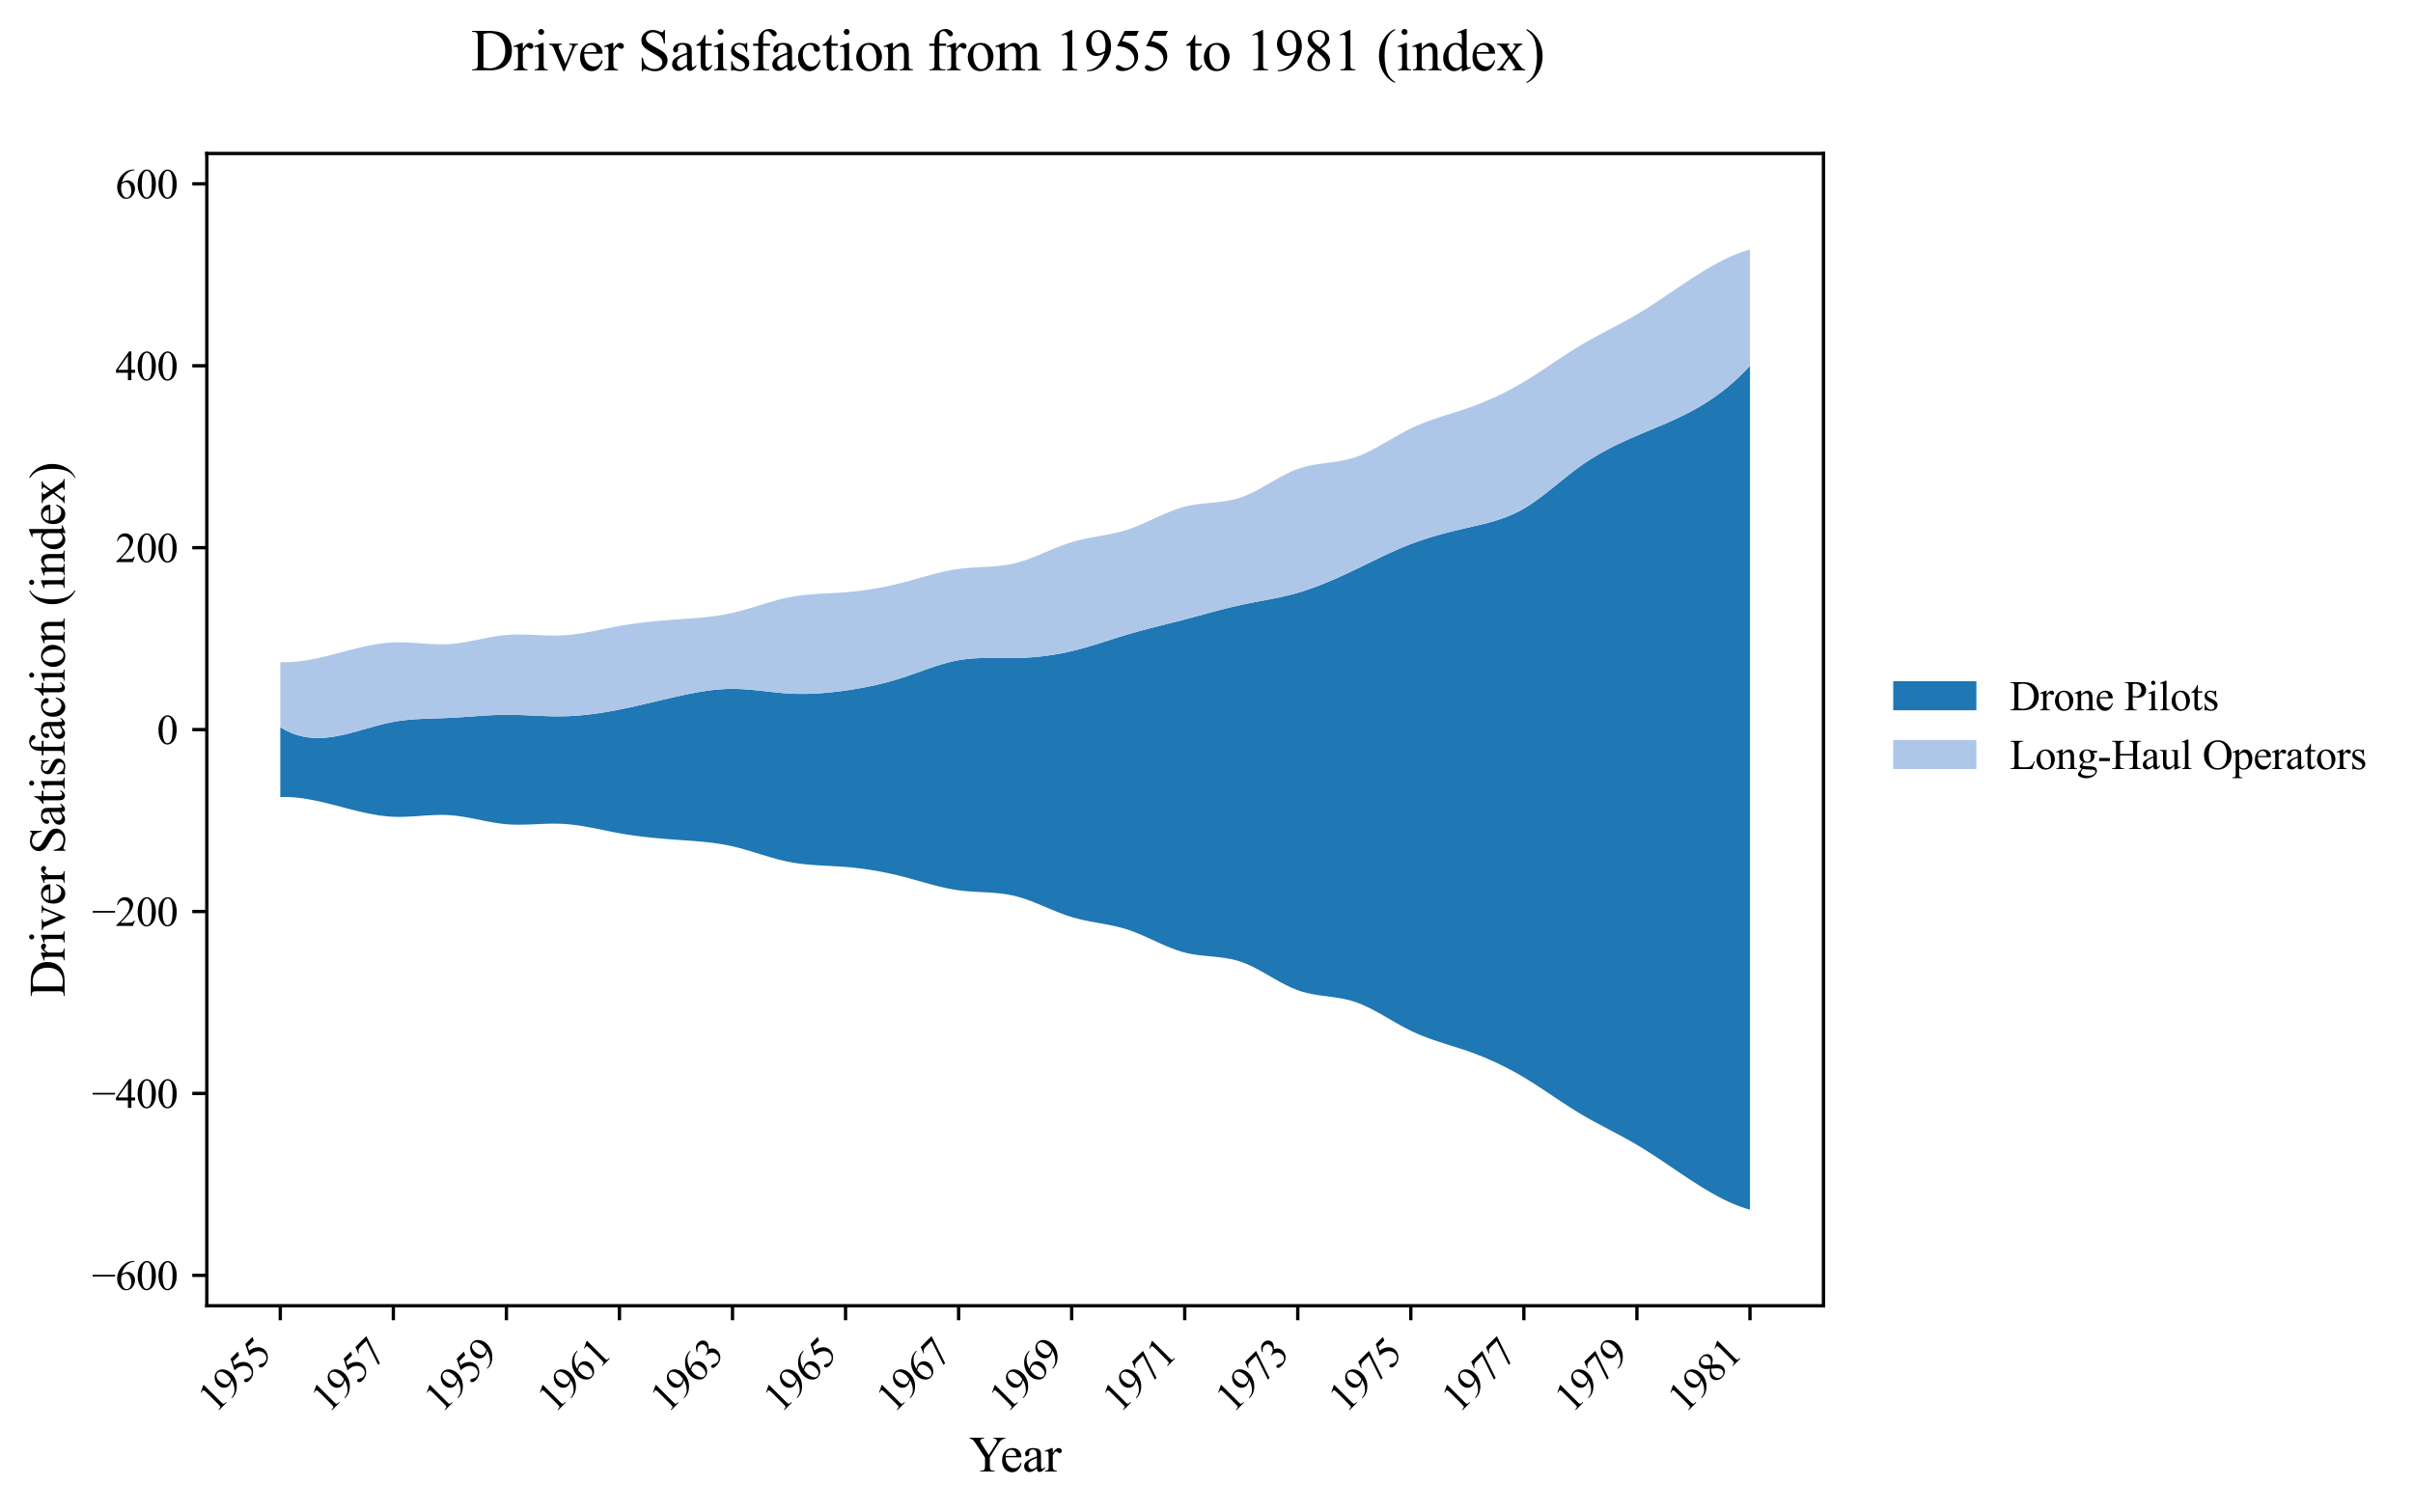 <?xml version="1.0" encoding="utf-8" standalone="no"?>
<!DOCTYPE svg PUBLIC "-//W3C//DTD SVG 1.1//EN"
  "http://www.w3.org/Graphics/SVG/1.1/DTD/svg11.dtd">
<svg xmlns:xlink="http://www.w3.org/1999/xlink" width="580.321pt" height="363.785pt" viewBox="0 0 580.321 363.785" xmlns="http://www.w3.org/2000/svg" version="1.1">
 <defs>
  <style type="text/css">*{stroke-linejoin: round; stroke-linecap: butt}</style>
 </defs>
 <g id="figure_1">
  <g id="patch_1">
   <path d="M 0 363.785 
L 580.321 363.785 
L 580.321 0 
L 0 0 
z
" style="fill: #ffffff"/>
  </g>
  <g id="axes_1">
   <g id="patch_2">
    <path d="M 49.738 314.121 
L 438.538 314.121 
L 438.538 36.921 
L 49.738 36.921 
z
" style="fill: #ffffff"/>
   </g>
   <g id="PolyCollection_1">
    <path d="M 67.411 174.951 
L 67.411 191.746 
L 68.725 191.729 
L 70.039 191.777 
L 71.353 191.883 
L 72.667 192.041 
L 73.981 192.244 
L 75.295 192.487 
L 76.609 192.762 
L 77.923 193.064 
L 79.237 193.386 
L 80.551 193.722 
L 81.865 194.065 
L 83.179 194.409 
L 84.493 194.748 
L 85.807 195.075 
L 87.121 195.385 
L 88.434 195.67 
L 89.748 195.924 
L 91.062 196.141 
L 92.376 196.315 
L 93.69 196.439 
L 95.004 196.507 
L 96.318 196.519 
L 97.632 196.487 
L 98.946 196.422 
L 100.26 196.338 
L 101.574 196.246 
L 102.888 196.159 
L 104.202 196.089 
L 105.516 196.048 
L 106.83 196.048 
L 108.144 196.103 
L 109.458 196.219 
L 110.772 196.391 
L 112.086 196.605 
L 113.4 196.848 
L 114.714 197.109 
L 116.028 197.375 
L 117.342 197.633 
L 118.656 197.872 
L 119.969 198.078 
L 121.283 198.239 
L 122.597 198.344 
L 123.911 198.394 
L 125.225 198.4 
L 126.539 198.374 
L 127.853 198.326 
L 129.167 198.268 
L 130.481 198.211 
L 131.795 198.166 
L 133.109 198.144 
L 134.423 198.157 
L 135.737 198.215 
L 137.051 198.325 
L 138.365 198.479 
L 139.679 198.67 
L 140.993 198.891 
L 142.307 199.135 
L 143.621 199.394 
L 144.935 199.661 
L 146.249 199.929 
L 147.563 200.19 
L 148.877 200.437 
L 150.19 200.663 
L 151.504 200.87 
L 152.818 201.057 
L 154.132 201.227 
L 155.446 201.381 
L 156.76 201.521 
L 158.074 201.649 
L 159.388 201.766 
L 160.702 201.874 
L 162.016 201.974 
L 163.33 202.068 
L 164.644 202.159 
L 165.958 202.253 
L 167.272 202.354 
L 168.586 202.467 
L 169.9 202.597 
L 171.214 202.749 
L 172.528 202.927 
L 173.842 203.137 
L 175.156 203.383 
L 176.47 203.67 
L 177.784 203.998 
L 179.098 204.36 
L 180.412 204.746 
L 181.725 205.146 
L 183.039 205.552 
L 184.353 205.953 
L 185.667 206.34 
L 186.981 206.704 
L 188.295 207.035 
L 189.609 207.324 
L 190.923 207.564 
L 192.237 207.757 
L 193.551 207.912 
L 194.865 208.035 
L 196.179 208.133 
L 197.493 208.215 
L 198.807 208.286 
L 200.121 208.355 
L 201.435 208.429 
L 202.749 208.515 
L 204.063 208.619 
L 205.377 208.746 
L 206.691 208.896 
L 208.005 209.068 
L 209.319 209.263 
L 210.633 209.481 
L 211.946 209.72 
L 213.26 209.983 
L 214.574 210.268 
L 215.888 210.575 
L 217.202 210.906 
L 218.516 211.256 
L 219.83 211.62 
L 221.144 211.991 
L 222.458 212.361 
L 223.772 212.723 
L 225.086 213.069 
L 226.4 213.392 
L 227.714 213.685 
L 229.028 213.94 
L 230.342 214.151 
L 231.656 214.311 
L 232.97 214.429 
L 234.284 214.517 
L 235.598 214.59 
L 236.912 214.659 
L 238.226 214.738 
L 239.54 214.839 
L 240.854 214.977 
L 242.168 215.163 
L 243.481 215.411 
L 244.795 215.734 
L 246.109 216.13 
L 247.423 216.586 
L 248.737 217.088 
L 250.051 217.621 
L 251.365 218.171 
L 252.679 218.724 
L 253.993 219.266 
L 255.307 219.781 
L 256.621 220.256 
L 257.935 220.677 
L 259.249 221.036 
L 260.563 221.344 
L 261.877 221.614 
L 263.191 221.861 
L 264.505 222.097 
L 265.819 222.337 
L 267.133 222.593 
L 268.447 222.88 
L 269.761 223.21 
L 271.075 223.598 
L 272.389 224.055 
L 273.702 224.572 
L 275.016 225.134 
L 276.33 225.725 
L 277.644 226.327 
L 278.958 226.927 
L 280.272 227.506 
L 281.586 228.05 
L 282.9 228.542 
L 284.214 228.966 
L 285.528 229.306 
L 286.842 229.564 
L 288.156 229.759 
L 289.47 229.911 
L 290.784 230.039 
L 292.098 230.165 
L 293.412 230.308 
L 294.726 230.488 
L 296.04 230.726 
L 297.354 231.041 
L 298.668 231.454 
L 299.982 231.975 
L 301.296 232.587 
L 302.61 233.268 
L 303.923 233.996 
L 305.237 234.749 
L 306.551 235.505 
L 307.865 236.242 
L 309.179 236.938 
L 310.493 237.571 
L 311.807 238.118 
L 313.121 238.562 
L 314.435 238.91 
L 315.749 239.183 
L 317.063 239.401 
L 318.377 239.585 
L 319.691 239.757 
L 321.005 239.938 
L 322.319 240.147 
L 323.633 240.406 
L 324.947 240.736 
L 326.261 241.157 
L 327.575 241.674 
L 328.889 242.271 
L 330.203 242.934 
L 331.517 243.644 
L 332.831 244.387 
L 334.145 245.147 
L 335.458 245.906 
L 336.772 246.65 
L 338.086 247.361 
L 339.4 248.025 
L 340.714 248.629 
L 342.028 249.179 
L 343.342 249.685 
L 344.656 250.155 
L 345.97 250.597 
L 347.284 251.021 
L 348.598 251.436 
L 349.912 251.849 
L 351.226 252.27 
L 352.54 252.708 
L 353.854 253.171 
L 355.168 253.662 
L 356.482 254.183 
L 357.796 254.733 
L 359.11 255.314 
L 360.424 255.926 
L 361.738 256.57 
L 363.052 257.248 
L 364.366 257.959 
L 365.679 258.705 
L 366.993 259.486 
L 368.307 260.3 
L 369.621 261.14 
L 370.935 262 
L 372.249 262.872 
L 373.563 263.749 
L 374.877 264.625 
L 376.191 265.493 
L 377.505 266.346 
L 378.819 267.176 
L 380.133 267.978 
L 381.447 268.746 
L 382.761 269.486 
L 384.075 270.203 
L 385.389 270.906 
L 386.703 271.6 
L 388.017 272.293 
L 389.331 272.99 
L 390.645 273.699 
L 391.959 274.427 
L 393.273 275.18 
L 394.587 275.965 
L 395.901 276.779 
L 397.214 277.619 
L 398.528 278.479 
L 399.842 279.353 
L 401.156 280.237 
L 402.47 281.125 
L 403.784 282.011 
L 405.098 282.891 
L 406.412 283.759 
L 407.726 284.61 
L 409.04 285.439 
L 410.354 286.24 
L 411.668 287.008 
L 412.982 287.738 
L 414.296 288.424 
L 415.61 289.062 
L 416.924 289.646 
L 418.238 290.171 
L 419.552 290.631 
L 420.866 291.021 
L 420.866 88.004 
L 420.866 88.004 
L 419.552 89.391 
L 418.238 90.687 
L 416.924 91.897 
L 415.61 93.026 
L 414.296 94.081 
L 412.982 95.065 
L 411.668 95.984 
L 410.354 96.844 
L 409.04 97.65 
L 407.726 98.406 
L 406.412 99.119 
L 405.098 99.793 
L 403.784 100.433 
L 402.47 101.045 
L 401.156 101.634 
L 399.842 102.205 
L 398.528 102.763 
L 397.214 103.315 
L 395.901 103.864 
L 394.587 104.416 
L 393.273 104.976 
L 391.959 105.549 
L 390.645 106.141 
L 389.331 106.756 
L 388.017 107.398 
L 386.703 108.072 
L 385.389 108.784 
L 384.075 109.538 
L 382.761 110.339 
L 381.447 111.191 
L 380.133 112.099 
L 378.819 113.065 
L 377.505 114.078 
L 376.191 115.123 
L 374.877 116.184 
L 373.563 117.246 
L 372.249 118.295 
L 370.935 119.314 
L 369.621 120.29 
L 368.307 121.206 
L 366.993 122.049 
L 365.679 122.802 
L 364.366 123.467 
L 363.052 124.053 
L 361.738 124.569 
L 360.424 125.025 
L 359.11 125.43 
L 357.796 125.796 
L 356.482 126.13 
L 355.168 126.444 
L 353.854 126.746 
L 352.54 127.047 
L 351.226 127.354 
L 349.912 127.67 
L 348.598 127.997 
L 347.284 128.34 
L 345.97 128.699 
L 344.656 129.078 
L 343.342 129.48 
L 342.028 129.907 
L 340.714 130.362 
L 339.4 130.847 
L 338.086 131.365 
L 336.772 131.913 
L 335.458 132.486 
L 334.145 133.08 
L 332.831 133.692 
L 331.517 134.317 
L 330.203 134.951 
L 328.889 135.589 
L 327.575 136.228 
L 326.261 136.864 
L 324.947 137.492 
L 323.633 138.109 
L 322.319 138.712 
L 321.005 139.299 
L 319.691 139.866 
L 318.377 140.41 
L 317.063 140.93 
L 315.749 141.421 
L 314.435 141.881 
L 313.121 142.308 
L 311.807 142.698 
L 310.493 143.051 
L 309.179 143.373 
L 307.865 143.669 
L 306.551 143.944 
L 305.237 144.205 
L 303.923 144.456 
L 302.61 144.705 
L 301.296 144.955 
L 299.982 145.214 
L 298.668 145.487 
L 297.354 145.778 
L 296.04 146.087 
L 294.726 146.411 
L 293.412 146.747 
L 292.098 147.093 
L 290.784 147.445 
L 289.47 147.801 
L 288.156 148.158 
L 286.842 148.514 
L 285.528 148.865 
L 284.214 149.21 
L 282.9 149.547 
L 281.586 149.88 
L 280.272 150.21 
L 278.958 150.541 
L 277.644 150.874 
L 276.33 151.213 
L 275.016 151.559 
L 273.702 151.915 
L 272.389 152.284 
L 271.075 152.667 
L 269.761 153.066 
L 268.447 153.476 
L 267.133 153.892 
L 265.819 154.311 
L 264.505 154.726 
L 263.191 155.134 
L 261.877 155.53 
L 260.563 155.909 
L 259.249 156.266 
L 257.935 156.597 
L 256.621 156.898 
L 255.307 157.167 
L 253.993 157.406 
L 252.679 157.616 
L 251.365 157.796 
L 250.051 157.948 
L 248.737 158.073 
L 247.423 158.17 
L 246.109 158.242 
L 244.795 158.287 
L 243.481 158.309 
L 242.168 158.31 
L 240.854 158.3 
L 239.54 158.287 
L 238.226 158.281 
L 236.912 158.289 
L 235.598 158.32 
L 234.284 158.384 
L 232.97 158.489 
L 231.656 158.643 
L 230.342 158.855 
L 229.028 159.13 
L 227.714 159.46 
L 226.4 159.836 
L 225.086 160.249 
L 223.772 160.69 
L 222.458 161.149 
L 221.144 161.617 
L 219.83 162.086 
L 218.516 162.545 
L 217.202 162.987 
L 215.888 163.402 
L 214.574 163.79 
L 213.26 164.15 
L 211.946 164.485 
L 210.633 164.795 
L 209.319 165.082 
L 208.005 165.347 
L 206.691 165.59 
L 205.377 165.814 
L 204.063 166.019 
L 202.749 166.206 
L 201.435 166.376 
L 200.121 166.526 
L 198.807 166.655 
L 197.493 166.762 
L 196.179 166.845 
L 194.865 166.901 
L 193.551 166.931 
L 192.237 166.931 
L 190.923 166.9 
L 189.609 166.837 
L 188.295 166.742 
L 186.981 166.623 
L 185.667 166.486 
L 184.353 166.34 
L 183.039 166.194 
L 181.725 166.054 
L 180.412 165.929 
L 179.098 165.827 
L 177.784 165.755 
L 176.47 165.722 
L 175.156 165.736 
L 173.842 165.794 
L 172.528 165.895 
L 171.214 166.033 
L 169.9 166.205 
L 168.586 166.407 
L 167.272 166.636 
L 165.958 166.886 
L 164.644 167.156 
L 163.33 167.44 
L 162.016 167.734 
L 160.702 168.037 
L 159.388 168.344 
L 158.074 168.655 
L 156.76 168.966 
L 155.446 169.276 
L 154.132 169.582 
L 152.818 169.882 
L 151.504 170.173 
L 150.19 170.454 
L 148.877 170.722 
L 147.563 170.975 
L 146.249 171.211 
L 144.935 171.429 
L 143.621 171.627 
L 142.307 171.804 
L 140.993 171.958 
L 139.679 172.088 
L 138.365 172.192 
L 137.051 172.268 
L 135.737 172.316 
L 134.423 172.333 
L 133.109 172.324 
L 131.795 172.293 
L 130.481 172.247 
L 129.167 172.192 
L 127.853 172.132 
L 126.539 172.073 
L 125.225 172.021 
L 123.911 171.982 
L 122.597 171.961 
L 121.283 171.964 
L 119.969 171.992 
L 118.656 172.042 
L 117.342 172.109 
L 116.028 172.189 
L 114.714 172.278 
L 113.4 172.371 
L 112.086 172.464 
L 110.772 172.554 
L 109.458 172.635 
L 108.144 172.703 
L 106.83 172.757 
L 105.516 172.801 
L 104.202 172.841 
L 102.888 172.886 
L 101.574 172.94 
L 100.26 173.011 
L 98.946 173.105 
L 97.632 173.229 
L 96.318 173.389 
L 95.004 173.592 
L 93.69 173.844 
L 92.376 174.141 
L 91.062 174.473 
L 89.748 174.829 
L 88.434 175.2 
L 87.121 175.575 
L 85.807 175.945 
L 84.493 176.3 
L 83.179 176.629 
L 81.865 176.923 
L 80.551 177.172 
L 79.237 177.364 
L 77.923 177.492 
L 76.609 177.544 
L 75.295 177.51 
L 73.981 177.381 
L 72.667 177.146 
L 71.353 176.796 
L 70.039 176.32 
L 68.725 175.708 
L 67.411 174.951 
z
" clip-path="url(#pda6146963d)" style="fill: #1f77b4"/>
   </g>
   <g id="PolyCollection_2">
    <path d="M 67.411 159.297 
L 67.411 174.951 
L 68.725 175.708 
L 70.039 176.32 
L 71.353 176.796 
L 72.667 177.146 
L 73.981 177.381 
L 75.295 177.51 
L 76.609 177.544 
L 77.923 177.492 
L 79.237 177.364 
L 80.551 177.172 
L 81.865 176.923 
L 83.179 176.629 
L 84.493 176.3 
L 85.807 175.945 
L 87.121 175.575 
L 88.434 175.2 
L 89.748 174.829 
L 91.062 174.473 
L 92.376 174.141 
L 93.69 173.844 
L 95.004 173.592 
L 96.318 173.389 
L 97.632 173.229 
L 98.946 173.105 
L 100.26 173.011 
L 101.574 172.94 
L 102.888 172.886 
L 104.202 172.841 
L 105.516 172.801 
L 106.83 172.757 
L 108.144 172.703 
L 109.458 172.635 
L 110.772 172.554 
L 112.086 172.464 
L 113.4 172.371 
L 114.714 172.278 
L 116.028 172.189 
L 117.342 172.109 
L 118.656 172.042 
L 119.969 171.992 
L 121.283 171.964 
L 122.597 171.961 
L 123.911 171.982 
L 125.225 172.021 
L 126.539 172.073 
L 127.853 172.132 
L 129.167 172.192 
L 130.481 172.247 
L 131.795 172.293 
L 133.109 172.324 
L 134.423 172.333 
L 135.737 172.316 
L 137.051 172.268 
L 138.365 172.192 
L 139.679 172.088 
L 140.993 171.958 
L 142.307 171.804 
L 143.621 171.627 
L 144.935 171.429 
L 146.249 171.211 
L 147.563 170.975 
L 148.877 170.722 
L 150.19 170.454 
L 151.504 170.173 
L 152.818 169.882 
L 154.132 169.582 
L 155.446 169.276 
L 156.76 168.966 
L 158.074 168.655 
L 159.388 168.344 
L 160.702 168.037 
L 162.016 167.734 
L 163.33 167.44 
L 164.644 167.156 
L 165.958 166.886 
L 167.272 166.636 
L 168.586 166.407 
L 169.9 166.205 
L 171.214 166.033 
L 172.528 165.895 
L 173.842 165.794 
L 175.156 165.736 
L 176.47 165.722 
L 177.784 165.755 
L 179.098 165.827 
L 180.412 165.929 
L 181.725 166.054 
L 183.039 166.194 
L 184.353 166.34 
L 185.667 166.486 
L 186.981 166.623 
L 188.295 166.742 
L 189.609 166.837 
L 190.923 166.9 
L 192.237 166.931 
L 193.551 166.931 
L 194.865 166.901 
L 196.179 166.845 
L 197.493 166.762 
L 198.807 166.655 
L 200.121 166.526 
L 201.435 166.376 
L 202.749 166.206 
L 204.063 166.019 
L 205.377 165.814 
L 206.691 165.59 
L 208.005 165.347 
L 209.319 165.082 
L 210.633 164.795 
L 211.946 164.485 
L 213.26 164.15 
L 214.574 163.79 
L 215.888 163.402 
L 217.202 162.987 
L 218.516 162.545 
L 219.83 162.086 
L 221.144 161.617 
L 222.458 161.149 
L 223.772 160.69 
L 225.086 160.249 
L 226.4 159.836 
L 227.714 159.46 
L 229.028 159.13 
L 230.342 158.855 
L 231.656 158.643 
L 232.97 158.489 
L 234.284 158.384 
L 235.598 158.32 
L 236.912 158.289 
L 238.226 158.281 
L 239.54 158.287 
L 240.854 158.3 
L 242.168 158.31 
L 243.481 158.309 
L 244.795 158.287 
L 246.109 158.242 
L 247.423 158.17 
L 248.737 158.073 
L 250.051 157.948 
L 251.365 157.796 
L 252.679 157.616 
L 253.993 157.406 
L 255.307 157.167 
L 256.621 156.898 
L 257.935 156.597 
L 259.249 156.266 
L 260.563 155.909 
L 261.877 155.53 
L 263.191 155.134 
L 264.505 154.726 
L 265.819 154.311 
L 267.133 153.892 
L 268.447 153.476 
L 269.761 153.066 
L 271.075 152.667 
L 272.389 152.284 
L 273.702 151.915 
L 275.016 151.559 
L 276.33 151.213 
L 277.644 150.874 
L 278.958 150.541 
L 280.272 150.21 
L 281.586 149.88 
L 282.9 149.547 
L 284.214 149.21 
L 285.528 148.865 
L 286.842 148.514 
L 288.156 148.158 
L 289.47 147.801 
L 290.784 147.445 
L 292.098 147.093 
L 293.412 146.747 
L 294.726 146.411 
L 296.04 146.087 
L 297.354 145.778 
L 298.668 145.487 
L 299.982 145.214 
L 301.296 144.955 
L 302.61 144.705 
L 303.923 144.456 
L 305.237 144.205 
L 306.551 143.944 
L 307.865 143.669 
L 309.179 143.373 
L 310.493 143.051 
L 311.807 142.698 
L 313.121 142.308 
L 314.435 141.881 
L 315.749 141.421 
L 317.063 140.93 
L 318.377 140.41 
L 319.691 139.866 
L 321.005 139.299 
L 322.319 138.712 
L 323.633 138.109 
L 324.947 137.492 
L 326.261 136.864 
L 327.575 136.228 
L 328.889 135.589 
L 330.203 134.951 
L 331.517 134.317 
L 332.831 133.692 
L 334.145 133.08 
L 335.458 132.486 
L 336.772 131.913 
L 338.086 131.365 
L 339.4 130.847 
L 340.714 130.362 
L 342.028 129.907 
L 343.342 129.48 
L 344.656 129.078 
L 345.97 128.699 
L 347.284 128.34 
L 348.598 127.997 
L 349.912 127.67 
L 351.226 127.354 
L 352.54 127.047 
L 353.854 126.746 
L 355.168 126.444 
L 356.482 126.13 
L 357.796 125.796 
L 359.11 125.43 
L 360.424 125.025 
L 361.738 124.569 
L 363.052 124.053 
L 364.366 123.467 
L 365.679 122.802 
L 366.993 122.049 
L 368.307 121.206 
L 369.621 120.29 
L 370.935 119.314 
L 372.249 118.295 
L 373.563 117.246 
L 374.877 116.184 
L 376.191 115.123 
L 377.505 114.078 
L 378.819 113.065 
L 380.133 112.099 
L 381.447 111.191 
L 382.761 110.339 
L 384.075 109.538 
L 385.389 108.784 
L 386.703 108.072 
L 388.017 107.398 
L 389.331 106.756 
L 390.645 106.141 
L 391.959 105.549 
L 393.273 104.976 
L 394.587 104.416 
L 395.901 103.864 
L 397.214 103.315 
L 398.528 102.763 
L 399.842 102.205 
L 401.156 101.634 
L 402.47 101.045 
L 403.784 100.433 
L 405.098 99.793 
L 406.412 99.119 
L 407.726 98.406 
L 409.04 97.65 
L 410.354 96.844 
L 411.668 95.984 
L 412.982 95.065 
L 414.296 94.081 
L 415.61 93.026 
L 416.924 91.897 
L 418.238 90.687 
L 419.552 89.391 
L 420.866 88.004 
L 420.866 60.021 
L 420.866 60.021 
L 419.552 60.412 
L 418.238 60.872 
L 416.924 61.396 
L 415.61 61.98 
L 414.296 62.618 
L 412.982 63.305 
L 411.668 64.035 
L 410.354 64.803 
L 409.04 65.604 
L 407.726 66.433 
L 406.412 67.284 
L 405.098 68.152 
L 403.784 69.032 
L 402.47 69.918 
L 401.156 70.806 
L 399.842 71.689 
L 398.528 72.564 
L 397.214 73.423 
L 395.901 74.263 
L 394.587 75.078 
L 393.273 75.862 
L 391.959 76.615 
L 390.645 77.343 
L 389.331 78.052 
L 388.017 78.75 
L 386.703 79.442 
L 385.389 80.137 
L 384.075 80.839 
L 382.761 81.557 
L 381.447 82.297 
L 380.133 83.065 
L 378.819 83.866 
L 377.505 84.697 
L 376.191 85.55 
L 374.877 86.417 
L 373.563 87.293 
L 372.249 88.171 
L 370.935 89.043 
L 369.621 89.902 
L 368.307 90.743 
L 366.993 91.556 
L 365.679 92.338 
L 364.366 93.083 
L 363.052 93.795 
L 361.738 94.472 
L 360.424 95.117 
L 359.11 95.729 
L 357.796 96.31 
L 356.482 96.86 
L 355.168 97.38 
L 353.854 97.871 
L 352.54 98.334 
L 351.226 98.772 
L 349.912 99.193 
L 348.598 99.607 
L 347.284 100.021 
L 345.97 100.445 
L 344.656 100.888 
L 343.342 101.357 
L 342.028 101.863 
L 340.714 102.414 
L 339.4 103.018 
L 338.086 103.681 
L 336.772 104.393 
L 335.458 105.136 
L 334.145 105.896 
L 332.831 106.655 
L 331.517 107.398 
L 330.203 108.109 
L 328.889 108.771 
L 327.575 109.369 
L 326.261 109.885 
L 324.947 110.307 
L 323.633 110.636 
L 322.319 110.896 
L 321.005 111.105 
L 319.691 111.285 
L 318.377 111.457 
L 317.063 111.642 
L 315.749 111.86 
L 314.435 112.133 
L 313.121 112.48 
L 311.807 112.924 
L 310.493 113.472 
L 309.179 114.105 
L 307.865 114.8 
L 306.551 115.537 
L 305.237 116.293 
L 303.923 117.046 
L 302.61 117.774 
L 301.296 118.455 
L 299.982 119.067 
L 298.668 119.588 
L 297.354 120.001 
L 296.04 120.317 
L 294.726 120.554 
L 293.412 120.735 
L 292.098 120.878 
L 290.784 121.003 
L 289.47 121.132 
L 288.156 121.284 
L 286.842 121.478 
L 285.528 121.736 
L 284.214 122.077 
L 282.9 122.501 
L 281.586 122.993 
L 280.272 123.536 
L 278.958 124.116 
L 277.644 124.715 
L 276.33 125.318 
L 275.016 125.908 
L 273.702 126.47 
L 272.389 126.987 
L 271.075 127.444 
L 269.761 127.832 
L 268.447 128.163 
L 267.133 128.45 
L 265.819 128.706 
L 264.505 128.946 
L 263.191 129.182 
L 261.877 129.428 
L 260.563 129.699 
L 259.249 130.007 
L 257.935 130.366 
L 256.621 130.786 
L 255.307 131.262 
L 253.993 131.777 
L 252.679 132.318 
L 251.365 132.871 
L 250.051 133.421 
L 248.737 133.955 
L 247.423 134.456 
L 246.109 134.913 
L 244.795 135.309 
L 243.481 135.631 
L 242.168 135.88 
L 240.854 136.066 
L 239.54 136.203 
L 238.226 136.305 
L 236.912 136.384 
L 235.598 136.453 
L 234.284 136.525 
L 232.97 136.614 
L 231.656 136.732 
L 230.342 136.892 
L 229.028 137.102 
L 227.714 137.358 
L 226.4 137.651 
L 225.086 137.974 
L 223.772 138.32 
L 222.458 138.682 
L 221.144 139.051 
L 219.83 139.422 
L 218.516 139.786 
L 217.202 140.137 
L 215.888 140.467 
L 214.574 140.775 
L 213.26 141.06 
L 211.946 141.322 
L 210.633 141.562 
L 209.319 141.779 
L 208.005 141.974 
L 206.691 142.146 
L 205.377 142.296 
L 204.063 142.423 
L 202.749 142.528 
L 201.435 142.614 
L 200.121 142.687 
L 198.807 142.756 
L 197.493 142.828 
L 196.179 142.909 
L 194.865 143.008 
L 193.551 143.131 
L 192.237 143.285 
L 190.923 143.479 
L 189.609 143.718 
L 188.295 144.007 
L 186.981 144.339 
L 185.667 144.703 
L 184.353 145.09 
L 183.039 145.491 
L 181.725 145.896 
L 180.412 146.296 
L 179.098 146.682 
L 177.784 147.044 
L 176.47 147.373 
L 175.156 147.66 
L 173.842 147.906 
L 172.528 148.116 
L 171.214 148.294 
L 169.9 148.445 
L 168.586 148.575 
L 167.272 148.688 
L 165.958 148.789 
L 164.644 148.883 
L 163.33 148.975 
L 162.016 149.069 
L 160.702 149.169 
L 159.388 149.276 
L 158.074 149.393 
L 156.76 149.521 
L 155.446 149.661 
L 154.132 149.816 
L 152.818 149.986 
L 151.504 150.173 
L 150.19 150.379 
L 148.877 150.606 
L 147.563 150.853 
L 146.249 151.114 
L 144.935 151.381 
L 143.621 151.648 
L 142.307 151.907 
L 140.993 152.151 
L 139.679 152.373 
L 138.365 152.564 
L 137.051 152.718 
L 135.737 152.827 
L 134.423 152.886 
L 133.109 152.899 
L 131.795 152.877 
L 130.481 152.832 
L 129.167 152.775 
L 127.853 152.716 
L 126.539 152.669 
L 125.225 152.642 
L 123.911 152.648 
L 122.597 152.699 
L 121.283 152.804 
L 119.969 152.965 
L 118.656 153.171 
L 117.342 153.409 
L 116.028 153.668 
L 114.714 153.933 
L 113.4 154.194 
L 112.086 154.438 
L 110.772 154.652 
L 109.458 154.823 
L 108.144 154.94 
L 106.83 154.994 
L 105.516 154.995 
L 104.202 154.954 
L 102.888 154.884 
L 101.574 154.796 
L 100.26 154.705 
L 98.946 154.62 
L 97.632 154.556 
L 96.318 154.524 
L 95.004 154.536 
L 93.69 154.604 
L 92.376 154.728 
L 91.062 154.901 
L 89.748 155.119 
L 88.434 155.373 
L 87.121 155.658 
L 85.807 155.967 
L 84.493 156.294 
L 83.179 156.633 
L 81.865 156.978 
L 80.551 157.321 
L 79.237 157.657 
L 77.923 157.979 
L 76.609 158.281 
L 75.295 158.556 
L 73.981 158.799 
L 72.667 159.002 
L 71.353 159.16 
L 70.039 159.266 
L 68.725 159.314 
L 67.411 159.297 
z
" clip-path="url(#pda6146963d)" style="fill: #aec7e8"/>
   </g>
   <g id="matplotlib.axis_1">
    <g id="xtick_1">
     <g id="line2d_1">
      <defs>
       <path id="madb4922d91" d="M 0 0 
L 0 3.5 
" style="stroke: #000000; stroke-width: 0.8"/>
      </defs>
      <g>
       <use xlink:href="#madb4922d91" x="67.411" y="314.121" style="stroke: #000000; stroke-width: 0.8"/>
      </g>
     </g>
     <g id="text_1">
      <!-- 1955 -->
      <g transform="translate(51.756 340.173) rotate(-45) scale(0.1 -0.1)">
       <defs>
        <path id="TimesNewRomanPSMT-31" d="M 750 3822 
L 1781 4325 
L 1884 4325 
L 1884 747 
Q 1884 391 1914 303 
Q 1944 216 2037 169 
Q 2131 122 2419 116 
L 2419 0 
L 825 0 
L 825 116 
Q 1125 122 1212 167 
Q 1300 213 1334 289 
Q 1369 366 1369 747 
L 1369 3034 
Q 1369 3497 1338 3628 
Q 1316 3728 1258 3775 
Q 1200 3822 1119 3822 
Q 1003 3822 797 3725 
L 750 3822 
z
" transform="scale(0.016)"/>
        <path id="TimesNewRomanPSMT-39" d="M 338 -88 
L 338 28 
Q 744 34 1094 217 
Q 1444 400 1770 856 
Q 2097 1313 2225 1859 
Q 1734 1544 1338 1544 
Q 891 1544 572 1889 
Q 253 2234 253 2806 
Q 253 3363 572 3797 
Q 956 4325 1575 4325 
Q 2097 4325 2469 3894 
Q 2925 3359 2925 2575 
Q 2925 1869 2578 1258 
Q 2231 647 1613 244 
Q 1109 -88 516 -88 
L 338 -88 
z
M 2275 2091 
Q 2331 2497 2331 2741 
Q 2331 3044 2228 3395 
Q 2125 3747 1936 3934 
Q 1747 4122 1506 4122 
Q 1228 4122 1018 3872 
Q 809 3622 809 3128 
Q 809 2469 1088 2097 
Q 1291 1828 1588 1828 
Q 1731 1828 1928 1897 
Q 2125 1966 2275 2091 
z
" transform="scale(0.016)"/>
        <path id="TimesNewRomanPSMT-35" d="M 2778 4238 
L 2534 3706 
L 1259 3706 
L 981 3138 
Q 1809 3016 2294 2522 
Q 2709 2097 2709 1522 
Q 2709 1188 2573 903 
Q 2438 619 2231 419 
Q 2025 219 1772 97 
Q 1413 -75 1034 -75 
Q 653 -75 479 54 
Q 306 184 306 341 
Q 306 428 378 495 
Q 450 563 559 563 
Q 641 563 702 538 
Q 763 513 909 409 
Q 1144 247 1384 247 
Q 1750 247 2026 523 
Q 2303 800 2303 1197 
Q 2303 1581 2056 1914 
Q 1809 2247 1375 2428 
Q 1034 2569 447 2591 
L 1259 4238 
L 2778 4238 
z
" transform="scale(0.016)"/>
       </defs>
       <use xlink:href="#TimesNewRomanPSMT-31"/>
       <use xlink:href="#TimesNewRomanPSMT-39" x="50"/>
       <use xlink:href="#TimesNewRomanPSMT-35" x="100"/>
       <use xlink:href="#TimesNewRomanPSMT-35" x="150"/>
      </g>
     </g>
    </g>
    <g id="xtick_2">
     <g id="line2d_2">
      <g>
       <use xlink:href="#madb4922d91" x="94.6" y="314.121" style="stroke: #000000; stroke-width: 0.8"/>
      </g>
     </g>
     <g id="text_2">
      <!-- 1957 -->
      <g transform="translate(78.945 340.173) rotate(-45) scale(0.1 -0.1)">
       <defs>
        <path id="TimesNewRomanPSMT-37" d="M 644 4238 
L 2916 4238 
L 2916 4119 
L 1503 -88 
L 1153 -88 
L 2419 3728 
L 1253 3728 
Q 900 3728 750 3644 
Q 488 3500 328 3200 
L 238 3234 
L 644 4238 
z
" transform="scale(0.016)"/>
       </defs>
       <use xlink:href="#TimesNewRomanPSMT-31"/>
       <use xlink:href="#TimesNewRomanPSMT-39" x="50"/>
       <use xlink:href="#TimesNewRomanPSMT-35" x="100"/>
       <use xlink:href="#TimesNewRomanPSMT-37" x="150"/>
      </g>
     </g>
    </g>
    <g id="xtick_3">
     <g id="line2d_3">
      <g>
       <use xlink:href="#madb4922d91" x="121.789" y="314.121" style="stroke: #000000; stroke-width: 0.8"/>
      </g>
     </g>
     <g id="text_3">
      <!-- 1959 -->
      <g transform="translate(106.134 340.173) rotate(-45) scale(0.1 -0.1)">
       <use xlink:href="#TimesNewRomanPSMT-31"/>
       <use xlink:href="#TimesNewRomanPSMT-39" x="50"/>
       <use xlink:href="#TimesNewRomanPSMT-35" x="100"/>
       <use xlink:href="#TimesNewRomanPSMT-39" x="150"/>
      </g>
     </g>
    </g>
    <g id="xtick_4">
     <g id="line2d_4">
      <g>
       <use xlink:href="#madb4922d91" x="148.978" y="314.121" style="stroke: #000000; stroke-width: 0.8"/>
      </g>
     </g>
     <g id="text_4">
      <!-- 1961 -->
      <g transform="translate(133.323 340.173) rotate(-45) scale(0.1 -0.1)">
       <defs>
        <path id="TimesNewRomanPSMT-36" d="M 2869 4325 
L 2869 4209 
Q 2456 4169 2195 4045 
Q 1934 3922 1679 3669 
Q 1425 3416 1258 3105 
Q 1091 2794 978 2366 
Q 1428 2675 1881 2675 
Q 2316 2675 2634 2325 
Q 2953 1975 2953 1425 
Q 2953 894 2631 456 
Q 2244 -75 1606 -75 
Q 1172 -75 869 213 
Q 275 772 275 1663 
Q 275 2231 503 2743 
Q 731 3256 1154 3653 
Q 1578 4050 1965 4187 
Q 2353 4325 2688 4325 
L 2869 4325 
z
M 925 2138 
Q 869 1716 869 1456 
Q 869 1156 980 804 
Q 1091 453 1309 247 
Q 1469 100 1697 100 
Q 1969 100 2183 356 
Q 2397 613 2397 1088 
Q 2397 1622 2184 2012 
Q 1972 2403 1581 2403 
Q 1463 2403 1327 2353 
Q 1191 2303 925 2138 
z
" transform="scale(0.016)"/>
       </defs>
       <use xlink:href="#TimesNewRomanPSMT-31"/>
       <use xlink:href="#TimesNewRomanPSMT-39" x="50"/>
       <use xlink:href="#TimesNewRomanPSMT-36" x="100"/>
       <use xlink:href="#TimesNewRomanPSMT-31" x="150"/>
      </g>
     </g>
    </g>
    <g id="xtick_5">
     <g id="line2d_5">
      <g>
       <use xlink:href="#madb4922d91" x="176.166" y="314.121" style="stroke: #000000; stroke-width: 0.8"/>
      </g>
     </g>
     <g id="text_5">
      <!-- 1963 -->
      <g transform="translate(160.512 340.173) rotate(-45) scale(0.1 -0.1)">
       <defs>
        <path id="TimesNewRomanPSMT-33" d="M 325 3431 
Q 506 3859 782 4092 
Q 1059 4325 1472 4325 
Q 1981 4325 2253 3994 
Q 2459 3747 2459 3466 
Q 2459 3003 1878 2509 
Q 2269 2356 2469 2072 
Q 2669 1788 2669 1403 
Q 2669 853 2319 450 
Q 1863 -75 997 -75 
Q 569 -75 414 31 
Q 259 138 259 259 
Q 259 350 332 419 
Q 406 488 509 488 
Q 588 488 669 463 
Q 722 447 909 348 
Q 1097 250 1169 231 
Q 1284 197 1416 197 
Q 1734 197 1970 444 
Q 2206 691 2206 1028 
Q 2206 1275 2097 1509 
Q 2016 1684 1919 1775 
Q 1784 1900 1550 2001 
Q 1316 2103 1072 2103 
L 972 2103 
L 972 2197 
Q 1219 2228 1467 2375 
Q 1716 2522 1828 2728 
Q 1941 2934 1941 3181 
Q 1941 3503 1739 3701 
Q 1538 3900 1238 3900 
Q 753 3900 428 3381 
L 325 3431 
z
" transform="scale(0.016)"/>
       </defs>
       <use xlink:href="#TimesNewRomanPSMT-31"/>
       <use xlink:href="#TimesNewRomanPSMT-39" x="50"/>
       <use xlink:href="#TimesNewRomanPSMT-36" x="100"/>
       <use xlink:href="#TimesNewRomanPSMT-33" x="150"/>
      </g>
     </g>
    </g>
    <g id="xtick_6">
     <g id="line2d_6">
      <g>
       <use xlink:href="#madb4922d91" x="203.355" y="314.121" style="stroke: #000000; stroke-width: 0.8"/>
      </g>
     </g>
     <g id="text_6">
      <!-- 1965 -->
      <g transform="translate(187.701 340.173) rotate(-45) scale(0.1 -0.1)">
       <use xlink:href="#TimesNewRomanPSMT-31"/>
       <use xlink:href="#TimesNewRomanPSMT-39" x="50"/>
       <use xlink:href="#TimesNewRomanPSMT-36" x="100"/>
       <use xlink:href="#TimesNewRomanPSMT-35" x="150"/>
      </g>
     </g>
    </g>
    <g id="xtick_7">
     <g id="line2d_7">
      <g>
       <use xlink:href="#madb4922d91" x="230.544" y="314.121" style="stroke: #000000; stroke-width: 0.8"/>
      </g>
     </g>
     <g id="text_7">
      <!-- 1967 -->
      <g transform="translate(214.889 340.173) rotate(-45) scale(0.1 -0.1)">
       <use xlink:href="#TimesNewRomanPSMT-31"/>
       <use xlink:href="#TimesNewRomanPSMT-39" x="50"/>
       <use xlink:href="#TimesNewRomanPSMT-36" x="100"/>
       <use xlink:href="#TimesNewRomanPSMT-37" x="150"/>
      </g>
     </g>
    </g>
    <g id="xtick_8">
     <g id="line2d_8">
      <g>
       <use xlink:href="#madb4922d91" x="257.733" y="314.121" style="stroke: #000000; stroke-width: 0.8"/>
      </g>
     </g>
     <g id="text_8">
      <!-- 1969 -->
      <g transform="translate(242.078 340.173) rotate(-45) scale(0.1 -0.1)">
       <use xlink:href="#TimesNewRomanPSMT-31"/>
       <use xlink:href="#TimesNewRomanPSMT-39" x="50"/>
       <use xlink:href="#TimesNewRomanPSMT-36" x="100"/>
       <use xlink:href="#TimesNewRomanPSMT-39" x="150"/>
      </g>
     </g>
    </g>
    <g id="xtick_9">
     <g id="line2d_9">
      <g>
       <use xlink:href="#madb4922d91" x="284.922" y="314.121" style="stroke: #000000; stroke-width: 0.8"/>
      </g>
     </g>
     <g id="text_9">
      <!-- 1971 -->
      <g transform="translate(269.267 340.173) rotate(-45) scale(0.1 -0.1)">
       <use xlink:href="#TimesNewRomanPSMT-31"/>
       <use xlink:href="#TimesNewRomanPSMT-39" x="50"/>
       <use xlink:href="#TimesNewRomanPSMT-37" x="100"/>
       <use xlink:href="#TimesNewRomanPSMT-31" x="150"/>
      </g>
     </g>
    </g>
    <g id="xtick_10">
     <g id="line2d_10">
      <g>
       <use xlink:href="#madb4922d91" x="312.11" y="314.121" style="stroke: #000000; stroke-width: 0.8"/>
      </g>
     </g>
     <g id="text_10">
      <!-- 1973 -->
      <g transform="translate(296.456 340.173) rotate(-45) scale(0.1 -0.1)">
       <use xlink:href="#TimesNewRomanPSMT-31"/>
       <use xlink:href="#TimesNewRomanPSMT-39" x="50"/>
       <use xlink:href="#TimesNewRomanPSMT-37" x="100"/>
       <use xlink:href="#TimesNewRomanPSMT-33" x="150"/>
      </g>
     </g>
    </g>
    <g id="xtick_11">
     <g id="line2d_11">
      <g>
       <use xlink:href="#madb4922d91" x="339.299" y="314.121" style="stroke: #000000; stroke-width: 0.8"/>
      </g>
     </g>
     <g id="text_11">
      <!-- 1975 -->
      <g transform="translate(323.645 340.173) rotate(-45) scale(0.1 -0.1)">
       <use xlink:href="#TimesNewRomanPSMT-31"/>
       <use xlink:href="#TimesNewRomanPSMT-39" x="50"/>
       <use xlink:href="#TimesNewRomanPSMT-37" x="100"/>
       <use xlink:href="#TimesNewRomanPSMT-35" x="150"/>
      </g>
     </g>
    </g>
    <g id="xtick_12">
     <g id="line2d_12">
      <g>
       <use xlink:href="#madb4922d91" x="366.488" y="314.121" style="stroke: #000000; stroke-width: 0.8"/>
      </g>
     </g>
     <g id="text_12">
      <!-- 1977 -->
      <g transform="translate(350.833 340.173) rotate(-45) scale(0.1 -0.1)">
       <use xlink:href="#TimesNewRomanPSMT-31"/>
       <use xlink:href="#TimesNewRomanPSMT-39" x="50"/>
       <use xlink:href="#TimesNewRomanPSMT-37" x="100"/>
       <use xlink:href="#TimesNewRomanPSMT-37" x="150"/>
      </g>
     </g>
    </g>
    <g id="xtick_13">
     <g id="line2d_13">
      <g>
       <use xlink:href="#madb4922d91" x="393.677" y="314.121" style="stroke: #000000; stroke-width: 0.8"/>
      </g>
     </g>
     <g id="text_13">
      <!-- 1979 -->
      <g transform="translate(378.022 340.173) rotate(-45) scale(0.1 -0.1)">
       <use xlink:href="#TimesNewRomanPSMT-31"/>
       <use xlink:href="#TimesNewRomanPSMT-39" x="50"/>
       <use xlink:href="#TimesNewRomanPSMT-37" x="100"/>
       <use xlink:href="#TimesNewRomanPSMT-39" x="150"/>
      </g>
     </g>
    </g>
    <g id="xtick_14">
     <g id="line2d_14">
      <g>
       <use xlink:href="#madb4922d91" x="420.866" y="314.121" style="stroke: #000000; stroke-width: 0.8"/>
      </g>
     </g>
     <g id="text_14">
      <!-- 1981 -->
      <g transform="translate(405.211 340.173) rotate(-45) scale(0.1 -0.1)">
       <defs>
        <path id="TimesNewRomanPSMT-38" d="M 1228 2134 
Q 725 2547 579 2797 
Q 434 3047 434 3316 
Q 434 3728 753 4026 
Q 1072 4325 1600 4325 
Q 2113 4325 2425 4047 
Q 2738 3769 2738 3413 
Q 2738 3175 2569 2928 
Q 2400 2681 1866 2347 
Q 2416 1922 2594 1678 
Q 2831 1359 2831 1006 
Q 2831 559 2490 242 
Q 2150 -75 1597 -75 
Q 994 -75 656 303 
Q 388 606 388 966 
Q 388 1247 577 1523 
Q 766 1800 1228 2134 
z
M 1719 2469 
Q 2094 2806 2194 3001 
Q 2294 3197 2294 3444 
Q 2294 3772 2109 3958 
Q 1925 4144 1606 4144 
Q 1288 4144 1088 3959 
Q 888 3775 888 3528 
Q 888 3366 970 3203 
Q 1053 3041 1206 2894 
L 1719 2469 
z
M 1375 2016 
Q 1116 1797 991 1539 
Q 866 1281 866 981 
Q 866 578 1086 336 
Q 1306 94 1647 94 
Q 1984 94 2187 284 
Q 2391 475 2391 747 
Q 2391 972 2272 1150 
Q 2050 1481 1375 2016 
z
" transform="scale(0.016)"/>
       </defs>
       <use xlink:href="#TimesNewRomanPSMT-31"/>
       <use xlink:href="#TimesNewRomanPSMT-39" x="50"/>
       <use xlink:href="#TimesNewRomanPSMT-38" x="100"/>
       <use xlink:href="#TimesNewRomanPSMT-31" x="150"/>
      </g>
     </g>
    </g>
    <g id="text_15">
     <!-- Year -->
     <g transform="translate(233.081 354.018) scale(0.12 -0.12)">
      <defs>
       <path id="TimesNewRomanPSMT-59" d="M 3050 4238 
L 4528 4238 
L 4528 4122 
L 4447 4122 
Q 4366 4122 4209 4050 
Q 4053 3978 3925 3843 
Q 3797 3709 3609 3406 
L 2588 1797 
L 2588 734 
Q 2588 344 2675 247 
Q 2794 116 3050 116 
L 3188 116 
L 3188 0 
L 1388 0 
L 1388 116 
L 1538 116 
Q 1806 116 1919 278 
Q 1988 378 1988 734 
L 1988 1738 
L 825 3513 
Q 619 3825 545 3903 
Q 472 3981 241 4091 
Q 178 4122 59 4122 
L 59 4238 
L 1872 4238 
L 1872 4122 
L 1778 4122 
Q 1631 4122 1507 4053 
Q 1384 3984 1384 3847 
Q 1384 3734 1575 3441 
L 2459 2075 
L 3291 3381 
Q 3478 3675 3478 3819 
Q 3478 3906 3433 3975 
Q 3388 4044 3303 4083 
Q 3219 4122 3050 4122 
L 3050 4238 
z
" transform="scale(0.016)"/>
       <path id="TimesNewRomanPSMT-65" d="M 681 1784 
Q 678 1147 991 784 
Q 1303 422 1725 422 
Q 2006 422 2214 576 
Q 2422 731 2563 1106 
L 2659 1044 
Q 2594 616 2278 264 
Q 1963 -88 1488 -88 
Q 972 -88 605 314 
Q 238 716 238 1394 
Q 238 2128 614 2539 
Q 991 2950 1559 2950 
Q 2041 2950 2350 2633 
Q 2659 2316 2659 1784 
L 681 1784 
z
M 681 1966 
L 2006 1966 
Q 1991 2241 1941 2353 
Q 1863 2528 1708 2628 
Q 1553 2728 1384 2728 
Q 1125 2728 920 2526 
Q 716 2325 681 1966 
z
" transform="scale(0.016)"/>
       <path id="TimesNewRomanPSMT-61" d="M 1822 413 
Q 1381 72 1269 19 
Q 1100 -59 909 -59 
Q 613 -59 420 144 
Q 228 347 228 678 
Q 228 888 322 1041 
Q 450 1253 767 1440 
Q 1084 1628 1822 1897 
L 1822 2009 
Q 1822 2438 1686 2597 
Q 1550 2756 1291 2756 
Q 1094 2756 978 2650 
Q 859 2544 859 2406 
L 866 2225 
Q 866 2081 792 2003 
Q 719 1925 600 1925 
Q 484 1925 411 2006 
Q 338 2088 338 2228 
Q 338 2497 613 2722 
Q 888 2947 1384 2947 
Q 1766 2947 2009 2819 
Q 2194 2722 2281 2516 
Q 2338 2381 2338 1966 
L 2338 994 
Q 2338 584 2353 492 
Q 2369 400 2405 369 
Q 2441 338 2488 338 
Q 2538 338 2575 359 
Q 2641 400 2828 588 
L 2828 413 
Q 2478 -56 2159 -56 
Q 2006 -56 1915 50 
Q 1825 156 1822 413 
z
M 1822 616 
L 1822 1706 
Q 1350 1519 1213 1441 
Q 966 1303 859 1153 
Q 753 1003 753 825 
Q 753 600 887 451 
Q 1022 303 1197 303 
Q 1434 303 1822 616 
z
" transform="scale(0.016)"/>
       <path id="TimesNewRomanPSMT-72" d="M 1038 2947 
L 1038 2303 
Q 1397 2947 1775 2947 
Q 1947 2947 2059 2842 
Q 2172 2738 2172 2600 
Q 2172 2478 2090 2393 
Q 2009 2309 1897 2309 
Q 1788 2309 1652 2417 
Q 1516 2525 1450 2525 
Q 1394 2525 1328 2463 
Q 1188 2334 1038 2041 
L 1038 669 
Q 1038 431 1097 309 
Q 1138 225 1241 169 
Q 1344 113 1538 113 
L 1538 0 
L 72 0 
L 72 113 
Q 291 113 397 181 
Q 475 231 506 341 
Q 522 394 522 644 
L 522 1753 
Q 522 2253 501 2348 
Q 481 2444 426 2487 
Q 372 2531 291 2531 
Q 194 2531 72 2484 
L 41 2597 
L 906 2947 
L 1038 2947 
z
" transform="scale(0.016)"/>
      </defs>
      <use xlink:href="#TimesNewRomanPSMT-59"/>
      <use xlink:href="#TimesNewRomanPSMT-65" x="62.217"/>
      <use xlink:href="#TimesNewRomanPSMT-61" x="106.602"/>
      <use xlink:href="#TimesNewRomanPSMT-72" x="150.986"/>
     </g>
    </g>
   </g>
   <g id="matplotlib.axis_2">
    <g id="ytick_1">
     <g id="line2d_15">
      <defs>
       <path id="m34ea4d6571" d="M 0 0 
L -3.5 0 
" style="stroke: #000000; stroke-width: 0.8"/>
      </defs>
      <g>
       <use xlink:href="#m34ea4d6571" x="49.738" y="306.815" style="stroke: #000000; stroke-width: 0.8"/>
      </g>
     </g>
     <g id="text_16">
      <!-- −600 -->
      <g transform="translate(22.099 310.287) scale(0.1 -0.1)">
       <defs>
        <path id="TimesNewRomanPSMT-2212" d="M 3484 2000 
L 116 2000 
L 116 2256 
L 3484 2256 
L 3484 2000 
z
" transform="scale(0.016)"/>
        <path id="TimesNewRomanPSMT-30" d="M 231 2094 
Q 231 2819 450 3342 
Q 669 3866 1031 4122 
Q 1313 4325 1613 4325 
Q 2100 4325 2488 3828 
Q 2972 3213 2972 2159 
Q 2972 1422 2759 906 
Q 2547 391 2217 158 
Q 1888 -75 1581 -75 
Q 975 -75 572 641 
Q 231 1244 231 2094 
z
M 844 2016 
Q 844 1141 1059 588 
Q 1238 122 1591 122 
Q 1759 122 1940 273 
Q 2122 425 2216 781 
Q 2359 1319 2359 2297 
Q 2359 3022 2209 3506 
Q 2097 3866 1919 4016 
Q 1791 4119 1609 4119 
Q 1397 4119 1231 3928 
Q 1006 3669 925 3112 
Q 844 2556 844 2016 
z
" transform="scale(0.016)"/>
       </defs>
       <use xlink:href="#TimesNewRomanPSMT-2212"/>
       <use xlink:href="#TimesNewRomanPSMT-36" x="56.396"/>
       <use xlink:href="#TimesNewRomanPSMT-30" x="106.396"/>
       <use xlink:href="#TimesNewRomanPSMT-30" x="156.396"/>
      </g>
     </g>
    </g>
    <g id="ytick_2">
     <g id="line2d_16">
      <g>
       <use xlink:href="#m34ea4d6571" x="49.738" y="263.05" style="stroke: #000000; stroke-width: 0.8"/>
      </g>
     </g>
     <g id="text_17">
      <!-- −400 -->
      <g transform="translate(22.099 266.522) scale(0.1 -0.1)">
       <defs>
        <path id="TimesNewRomanPSMT-34" d="M 2978 1563 
L 2978 1119 
L 2409 1119 
L 2409 0 
L 1894 0 
L 1894 1119 
L 100 1119 
L 100 1519 
L 2066 4325 
L 2409 4325 
L 2409 1563 
L 2978 1563 
z
M 1894 1563 
L 1894 3666 
L 406 1563 
L 1894 1563 
z
" transform="scale(0.016)"/>
       </defs>
       <use xlink:href="#TimesNewRomanPSMT-2212"/>
       <use xlink:href="#TimesNewRomanPSMT-34" x="56.396"/>
       <use xlink:href="#TimesNewRomanPSMT-30" x="106.396"/>
       <use xlink:href="#TimesNewRomanPSMT-30" x="156.396"/>
      </g>
     </g>
    </g>
    <g id="ytick_3">
     <g id="line2d_17">
      <g>
       <use xlink:href="#m34ea4d6571" x="49.738" y="219.286" style="stroke: #000000; stroke-width: 0.8"/>
      </g>
     </g>
     <g id="text_18">
      <!-- −200 -->
      <g transform="translate(22.099 222.758) scale(0.1 -0.1)">
       <defs>
        <path id="TimesNewRomanPSMT-32" d="M 2934 816 
L 2638 0 
L 138 0 
L 138 116 
Q 1241 1122 1691 1759 
Q 2141 2397 2141 2925 
Q 2141 3328 1894 3587 
Q 1647 3847 1303 3847 
Q 991 3847 742 3664 
Q 494 3481 375 3128 
L 259 3128 
Q 338 3706 661 4015 
Q 984 4325 1469 4325 
Q 1984 4325 2329 3994 
Q 2675 3663 2675 3213 
Q 2675 2891 2525 2569 
Q 2294 2063 1775 1497 
Q 997 647 803 472 
L 1909 472 
Q 2247 472 2383 497 
Q 2519 522 2628 598 
Q 2738 675 2819 816 
L 2934 816 
z
" transform="scale(0.016)"/>
       </defs>
       <use xlink:href="#TimesNewRomanPSMT-2212"/>
       <use xlink:href="#TimesNewRomanPSMT-32" x="56.396"/>
       <use xlink:href="#TimesNewRomanPSMT-30" x="106.396"/>
       <use xlink:href="#TimesNewRomanPSMT-30" x="156.396"/>
      </g>
     </g>
    </g>
    <g id="ytick_4">
     <g id="line2d_18">
      <g>
       <use xlink:href="#m34ea4d6571" x="49.738" y="175.521" style="stroke: #000000; stroke-width: 0.8"/>
      </g>
     </g>
     <g id="text_19">
      <!-- 0 -->
      <g transform="translate(37.738 178.993) scale(0.1 -0.1)">
       <use xlink:href="#TimesNewRomanPSMT-30"/>
      </g>
     </g>
    </g>
    <g id="ytick_5">
     <g id="line2d_19">
      <g>
       <use xlink:href="#m34ea4d6571" x="49.738" y="131.757" style="stroke: #000000; stroke-width: 0.8"/>
      </g>
     </g>
     <g id="text_20">
      <!-- 200 -->
      <g transform="translate(27.738 135.229) scale(0.1 -0.1)">
       <use xlink:href="#TimesNewRomanPSMT-32"/>
       <use xlink:href="#TimesNewRomanPSMT-30" x="50"/>
       <use xlink:href="#TimesNewRomanPSMT-30" x="100"/>
      </g>
     </g>
    </g>
    <g id="ytick_6">
     <g id="line2d_20">
      <g>
       <use xlink:href="#m34ea4d6571" x="49.738" y="87.992" style="stroke: #000000; stroke-width: 0.8"/>
      </g>
     </g>
     <g id="text_21">
      <!-- 400 -->
      <g transform="translate(27.738 91.464) scale(0.1 -0.1)">
       <use xlink:href="#TimesNewRomanPSMT-34"/>
       <use xlink:href="#TimesNewRomanPSMT-30" x="50"/>
       <use xlink:href="#TimesNewRomanPSMT-30" x="100"/>
      </g>
     </g>
    </g>
    <g id="ytick_7">
     <g id="line2d_21">
      <g>
       <use xlink:href="#m34ea4d6571" x="49.738" y="44.228" style="stroke: #000000; stroke-width: 0.8"/>
      </g>
     </g>
     <g id="text_22">
      <!-- 600 -->
      <g transform="translate(27.738 47.7) scale(0.1 -0.1)">
       <use xlink:href="#TimesNewRomanPSMT-36"/>
       <use xlink:href="#TimesNewRomanPSMT-30" x="50"/>
       <use xlink:href="#TimesNewRomanPSMT-30" x="100"/>
      </g>
     </g>
    </g>
    <g id="text_23">
     <!-- Driver Satisfaction (index) -->
     <g transform="translate(15.533 239.834) rotate(-90) scale(0.12 -0.12)">
      <defs>
       <path id="TimesNewRomanPSMT-44" d="M 109 0 
L 109 116 
L 269 116 
Q 538 116 650 288 
Q 719 391 719 750 
L 719 3488 
Q 719 3884 631 3984 
Q 509 4122 269 4122 
L 109 4122 
L 109 4238 
L 1834 4238 
Q 2784 4238 3279 4022 
Q 3775 3806 4076 3303 
Q 4378 2800 4378 2141 
Q 4378 1256 3841 663 
Q 3238 0 2003 0 
L 109 0 
z
M 1319 306 
Q 1716 219 1984 219 
Q 2709 219 3187 728 
Q 3666 1238 3666 2109 
Q 3666 2988 3187 3494 
Q 2709 4000 1959 4000 
Q 1678 4000 1319 3909 
L 1319 306 
z
" transform="scale(0.016)"/>
       <path id="TimesNewRomanPSMT-69" d="M 928 4444 
Q 1059 4444 1151 4351 
Q 1244 4259 1244 4128 
Q 1244 3997 1151 3903 
Q 1059 3809 928 3809 
Q 797 3809 703 3903 
Q 609 3997 609 4128 
Q 609 4259 701 4351 
Q 794 4444 928 4444 
z
M 1188 2947 
L 1188 647 
Q 1188 378 1227 289 
Q 1266 200 1342 156 
Q 1419 113 1622 113 
L 1622 0 
L 231 0 
L 231 113 
Q 441 113 512 153 
Q 584 194 626 287 
Q 669 381 669 647 
L 669 1750 
Q 669 2216 641 2353 
Q 619 2453 572 2492 
Q 525 2531 444 2531 
Q 356 2531 231 2484 
L 188 2597 
L 1050 2947 
L 1188 2947 
z
" transform="scale(0.016)"/>
       <path id="TimesNewRomanPSMT-76" d="M 53 2863 
L 1400 2863 
L 1400 2747 
L 1313 2747 
Q 1191 2747 1127 2687 
Q 1063 2628 1063 2528 
Q 1063 2419 1128 2269 
L 1794 688 
L 2463 2328 
Q 2534 2503 2534 2594 
Q 2534 2638 2509 2666 
Q 2475 2713 2422 2730 
Q 2369 2747 2206 2747 
L 2206 2863 
L 3141 2863 
L 3141 2747 
Q 2978 2734 2916 2681 
Q 2806 2588 2719 2369 
L 1703 -88 
L 1575 -88 
L 553 2328 
Q 484 2497 421 2570 
Q 359 2644 263 2694 
Q 209 2722 53 2747 
L 53 2863 
z
" transform="scale(0.016)"/>
       <path id="TimesNewRomanPSMT-20" transform="scale(0.016)"/>
       <path id="TimesNewRomanPSMT-53" d="M 2934 4334 
L 2934 2869 
L 2819 2869 
Q 2763 3291 2617 3541 
Q 2472 3791 2203 3937 
Q 1934 4084 1647 4084 
Q 1322 4084 1109 3886 
Q 897 3688 897 3434 
Q 897 3241 1031 3081 
Q 1225 2847 1953 2456 
Q 2547 2138 2764 1967 
Q 2981 1797 3098 1565 
Q 3216 1334 3216 1081 
Q 3216 600 2842 251 
Q 2469 -97 1881 -97 
Q 1697 -97 1534 -69 
Q 1438 -53 1133 45 
Q 828 144 747 144 
Q 669 144 623 97 
Q 578 50 556 -97 
L 441 -97 
L 441 1356 
L 556 1356 
Q 638 900 775 673 
Q 913 447 1195 297 
Q 1478 147 1816 147 
Q 2206 147 2432 353 
Q 2659 559 2659 841 
Q 2659 997 2573 1156 
Q 2488 1316 2306 1453 
Q 2184 1547 1640 1851 
Q 1097 2156 867 2337 
Q 638 2519 519 2737 
Q 400 2956 400 3219 
Q 400 3675 750 4004 
Q 1100 4334 1641 4334 
Q 1978 4334 2356 4169 
Q 2531 4091 2603 4091 
Q 2684 4091 2736 4139 
Q 2788 4188 2819 4334 
L 2934 4334 
z
" transform="scale(0.016)"/>
       <path id="TimesNewRomanPSMT-74" d="M 1031 3803 
L 1031 2863 
L 1700 2863 
L 1700 2644 
L 1031 2644 
L 1031 788 
Q 1031 509 1111 412 
Q 1191 316 1316 316 
Q 1419 316 1516 380 
Q 1613 444 1666 569 
L 1788 569 
Q 1678 263 1478 108 
Q 1278 -47 1066 -47 
Q 922 -47 784 33 
Q 647 113 581 261 
Q 516 409 516 719 
L 516 2644 
L 63 2644 
L 63 2747 
Q 234 2816 414 2980 
Q 594 3144 734 3369 
Q 806 3488 934 3803 
L 1031 3803 
z
" transform="scale(0.016)"/>
       <path id="TimesNewRomanPSMT-73" d="M 2050 2947 
L 2050 1972 
L 1947 1972 
Q 1828 2431 1642 2597 
Q 1456 2763 1169 2763 
Q 950 2763 815 2647 
Q 681 2531 681 2391 
Q 681 2216 781 2091 
Q 878 1963 1175 1819 
L 1631 1597 
Q 2266 1288 2266 781 
Q 2266 391 1970 151 
Q 1675 -88 1309 -88 
Q 1047 -88 709 6 
Q 606 38 541 38 
Q 469 38 428 -44 
L 325 -44 
L 325 978 
L 428 978 
Q 516 541 762 319 
Q 1009 97 1316 97 
Q 1531 97 1667 223 
Q 1803 350 1803 528 
Q 1803 744 1651 891 
Q 1500 1038 1047 1263 
Q 594 1488 453 1669 
Q 313 1847 313 2119 
Q 313 2472 555 2709 
Q 797 2947 1181 2947 
Q 1350 2947 1591 2875 
Q 1750 2828 1803 2828 
Q 1853 2828 1881 2850 
Q 1909 2872 1947 2947 
L 2050 2947 
z
" transform="scale(0.016)"/>
       <path id="TimesNewRomanPSMT-66" d="M 1319 2638 
L 1319 756 
Q 1319 356 1406 250 
Q 1522 113 1716 113 
L 1975 113 
L 1975 0 
L 266 0 
L 266 113 
L 394 113 
Q 519 113 622 175 
Q 725 238 764 344 
Q 803 450 803 756 
L 803 2638 
L 247 2638 
L 247 2863 
L 803 2863 
L 803 3050 
Q 803 3478 940 3775 
Q 1078 4072 1361 4255 
Q 1644 4438 1997 4438 
Q 2325 4438 2600 4225 
Q 2781 4084 2781 3909 
Q 2781 3816 2700 3733 
Q 2619 3650 2525 3650 
Q 2453 3650 2373 3701 
Q 2294 3753 2178 3923 
Q 2063 4094 1966 4153 
Q 1869 4213 1750 4213 
Q 1606 4213 1506 4136 
Q 1406 4059 1362 3898 
Q 1319 3738 1319 3069 
L 1319 2863 
L 2056 2863 
L 2056 2638 
L 1319 2638 
z
" transform="scale(0.016)"/>
       <path id="TimesNewRomanPSMT-63" d="M 2631 1088 
Q 2516 522 2178 217 
Q 1841 -88 1431 -88 
Q 944 -88 581 321 
Q 219 731 219 1428 
Q 219 2103 620 2525 
Q 1022 2947 1584 2947 
Q 2006 2947 2278 2723 
Q 2550 2500 2550 2259 
Q 2550 2141 2473 2067 
Q 2397 1994 2259 1994 
Q 2075 1994 1981 2113 
Q 1928 2178 1911 2362 
Q 1894 2547 1784 2644 
Q 1675 2738 1481 2738 
Q 1169 2738 978 2506 
Q 725 2200 725 1697 
Q 725 1184 976 792 
Q 1228 400 1656 400 
Q 1963 400 2206 609 
Q 2378 753 2541 1131 
L 2631 1088 
z
" transform="scale(0.016)"/>
       <path id="TimesNewRomanPSMT-6f" d="M 1600 2947 
Q 2250 2947 2644 2453 
Q 2978 2031 2978 1484 
Q 2978 1100 2793 706 
Q 2609 313 2286 112 
Q 1963 -88 1566 -88 
Q 919 -88 538 428 
Q 216 863 216 1403 
Q 216 1797 411 2186 
Q 606 2575 925 2761 
Q 1244 2947 1600 2947 
z
M 1503 2744 
Q 1338 2744 1170 2645 
Q 1003 2547 900 2300 
Q 797 2053 797 1666 
Q 797 1041 1045 587 
Q 1294 134 1700 134 
Q 2003 134 2200 384 
Q 2397 634 2397 1244 
Q 2397 2006 2069 2444 
Q 1847 2744 1503 2744 
z
" transform="scale(0.016)"/>
       <path id="TimesNewRomanPSMT-6e" d="M 1034 2341 
Q 1538 2947 1994 2947 
Q 2228 2947 2397 2830 
Q 2566 2713 2666 2444 
Q 2734 2256 2734 1869 
L 2734 647 
Q 2734 375 2778 278 
Q 2813 200 2889 156 
Q 2966 113 3172 113 
L 3172 0 
L 1756 0 
L 1756 113 
L 1816 113 
Q 2016 113 2095 173 
Q 2175 234 2206 353 
Q 2219 400 2219 647 
L 2219 1819 
Q 2219 2209 2117 2386 
Q 2016 2563 1775 2563 
Q 1403 2563 1034 2156 
L 1034 647 
Q 1034 356 1069 288 
Q 1113 197 1189 155 
Q 1266 113 1500 113 
L 1500 0 
L 84 0 
L 84 113 
L 147 113 
Q 366 113 442 223 
Q 519 334 519 647 
L 519 1709 
Q 519 2225 495 2337 
Q 472 2450 423 2490 
Q 375 2531 294 2531 
Q 206 2531 84 2484 
L 38 2597 
L 900 2947 
L 1034 2947 
L 1034 2341 
z
" transform="scale(0.016)"/>
       <path id="TimesNewRomanPSMT-28" d="M 1988 -1253 
L 1988 -1369 
Q 1516 -1131 1200 -813 
Q 750 -359 506 256 
Q 263 872 263 1534 
Q 263 2503 741 3301 
Q 1219 4100 1988 4444 
L 1988 4313 
Q 1603 4100 1356 3731 
Q 1109 3363 987 2797 
Q 866 2231 866 1616 
Q 866 947 969 400 
Q 1050 -31 1165 -292 
Q 1281 -553 1476 -793 
Q 1672 -1034 1988 -1253 
z
" transform="scale(0.016)"/>
       <path id="TimesNewRomanPSMT-64" d="M 2222 322 
Q 2013 103 1813 7 
Q 1613 -88 1381 -88 
Q 913 -88 563 304 
Q 213 697 213 1313 
Q 213 1928 600 2439 
Q 988 2950 1597 2950 
Q 1975 2950 2222 2709 
L 2222 3238 
Q 2222 3728 2198 3840 
Q 2175 3953 2125 3993 
Q 2075 4034 2000 4034 
Q 1919 4034 1784 3984 
L 1744 4094 
L 2597 4444 
L 2738 4444 
L 2738 1134 
Q 2738 631 2761 520 
Q 2784 409 2836 365 
Q 2888 322 2956 322 
Q 3041 322 3181 375 
L 3216 266 
L 2366 -88 
L 2222 -88 
L 2222 322 
z
M 2222 541 
L 2222 2016 
Q 2203 2228 2109 2403 
Q 2016 2578 1861 2667 
Q 1706 2756 1559 2756 
Q 1284 2756 1069 2509 
Q 784 2184 784 1559 
Q 784 928 1059 592 
Q 1334 256 1672 256 
Q 1956 256 2222 541 
z
" transform="scale(0.016)"/>
       <path id="TimesNewRomanPSMT-78" d="M 84 2863 
L 1431 2863 
L 1431 2747 
Q 1303 2747 1251 2703 
Q 1200 2659 1200 2588 
Q 1200 2513 1309 2356 
Q 1344 2306 1413 2200 
L 1616 1875 
L 1850 2200 
Q 2075 2509 2075 2591 
Q 2075 2656 2022 2701 
Q 1969 2747 1850 2747 
L 1850 2863 
L 2819 2863 
L 2819 2747 
Q 2666 2738 2553 2663 
Q 2400 2556 2134 2200 
L 1744 1678 
L 2456 653 
Q 2719 275 2831 198 
Q 2944 122 3122 113 
L 3122 0 
L 1772 0 
L 1772 113 
Q 1913 113 1991 175 
Q 2050 219 2050 291 
Q 2050 363 1850 653 
L 1431 1266 
L 972 653 
Q 759 369 759 316 
Q 759 241 829 180 
Q 900 119 1041 113 
L 1041 0 
L 106 0 
L 106 113 
Q 219 128 303 191 
Q 422 281 703 653 
L 1303 1450 
L 759 2238 
Q 528 2575 401 2661 
Q 275 2747 84 2747 
L 84 2863 
z
" transform="scale(0.016)"/>
       <path id="TimesNewRomanPSMT-29" d="M 144 4313 
L 144 4444 
Q 619 4209 934 3891 
Q 1381 3434 1625 2820 
Q 1869 2206 1869 1541 
Q 1869 572 1392 -226 
Q 916 -1025 144 -1369 
L 144 -1253 
Q 528 -1038 776 -670 
Q 1025 -303 1145 264 
Q 1266 831 1266 1447 
Q 1266 2113 1163 2663 
Q 1084 3094 967 3353 
Q 850 3613 656 3853 
Q 463 4094 144 4313 
z
" transform="scale(0.016)"/>
      </defs>
      <use xlink:href="#TimesNewRomanPSMT-44"/>
      <use xlink:href="#TimesNewRomanPSMT-72" x="72.217"/>
      <use xlink:href="#TimesNewRomanPSMT-69" x="105.518"/>
      <use xlink:href="#TimesNewRomanPSMT-76" x="133.301"/>
      <use xlink:href="#TimesNewRomanPSMT-65" x="183.301"/>
      <use xlink:href="#TimesNewRomanPSMT-72" x="227.686"/>
      <use xlink:href="#TimesNewRomanPSMT-20" x="260.986"/>
      <use xlink:href="#TimesNewRomanPSMT-53" x="285.986"/>
      <use xlink:href="#TimesNewRomanPSMT-61" x="341.602"/>
      <use xlink:href="#TimesNewRomanPSMT-74" x="385.986"/>
      <use xlink:href="#TimesNewRomanPSMT-69" x="413.77"/>
      <use xlink:href="#TimesNewRomanPSMT-73" x="441.553"/>
      <use xlink:href="#TimesNewRomanPSMT-66" x="480.469"/>
      <use xlink:href="#TimesNewRomanPSMT-61" x="513.77"/>
      <use xlink:href="#TimesNewRomanPSMT-63" x="558.154"/>
      <use xlink:href="#TimesNewRomanPSMT-74" x="602.539"/>
      <use xlink:href="#TimesNewRomanPSMT-69" x="630.322"/>
      <use xlink:href="#TimesNewRomanPSMT-6f" x="658.105"/>
      <use xlink:href="#TimesNewRomanPSMT-6e" x="708.105"/>
      <use xlink:href="#TimesNewRomanPSMT-20" x="758.105"/>
      <use xlink:href="#TimesNewRomanPSMT-28" x="783.105"/>
      <use xlink:href="#TimesNewRomanPSMT-69" x="816.406"/>
      <use xlink:href="#TimesNewRomanPSMT-6e" x="844.189"/>
      <use xlink:href="#TimesNewRomanPSMT-64" x="894.189"/>
      <use xlink:href="#TimesNewRomanPSMT-65" x="944.189"/>
      <use xlink:href="#TimesNewRomanPSMT-78" x="988.574"/>
      <use xlink:href="#TimesNewRomanPSMT-29" x="1038.574"/>
     </g>
    </g>
   </g>
   <g id="patch_3">
    <path d="M 49.738 314.121 
L 49.738 36.921 
" style="fill: none; stroke: #000000; stroke-width: 0.8; stroke-linejoin: miter; stroke-linecap: square"/>
   </g>
   <g id="patch_4">
    <path d="M 438.538 314.121 
L 438.538 36.921 
" style="fill: none; stroke: #000000; stroke-width: 0.8; stroke-linejoin: miter; stroke-linecap: square"/>
   </g>
   <g id="patch_5">
    <path d="M 49.738 314.121 
L 438.538 314.121 
" style="fill: none; stroke: #000000; stroke-width: 0.8; stroke-linejoin: miter; stroke-linecap: square"/>
   </g>
   <g id="patch_6">
    <path d="M 49.738 36.921 
L 438.538 36.921 
" style="fill: none; stroke: #000000; stroke-width: 0.8; stroke-linejoin: miter; stroke-linecap: square"/>
   </g>
   <g id="text_24">
    <!-- Driver Satisfaction from 1955 to 1981 (index)  -->
    <g transform="translate(113.306 16.921) scale(0.14 -0.14)">
     <defs>
      <path id="TimesNewRomanPSMT-6d" d="M 1050 2338 
Q 1363 2650 1419 2697 
Q 1559 2816 1721 2881 
Q 1884 2947 2044 2947 
Q 2313 2947 2506 2790 
Q 2700 2634 2766 2338 
Q 3088 2713 3309 2830 
Q 3531 2947 3766 2947 
Q 3994 2947 4170 2830 
Q 4347 2713 4450 2447 
Q 4519 2266 4519 1878 
L 4519 647 
Q 4519 378 4559 278 
Q 4591 209 4675 161 
Q 4759 113 4950 113 
L 4950 0 
L 3538 0 
L 3538 113 
L 3597 113 
Q 3781 113 3884 184 
Q 3956 234 3988 344 
Q 4000 397 4000 647 
L 4000 1878 
Q 4000 2228 3916 2372 
Q 3794 2572 3525 2572 
Q 3359 2572 3192 2489 
Q 3025 2406 2788 2181 
L 2781 2147 
L 2788 2013 
L 2788 647 
Q 2788 353 2820 281 
Q 2853 209 2943 161 
Q 3034 113 3253 113 
L 3253 0 
L 1806 0 
L 1806 113 
Q 2044 113 2133 169 
Q 2222 225 2256 338 
Q 2272 391 2272 647 
L 2272 1878 
Q 2272 2228 2169 2381 
Q 2031 2581 1784 2581 
Q 1616 2581 1450 2491 
Q 1191 2353 1050 2181 
L 1050 647 
Q 1050 366 1089 281 
Q 1128 197 1204 155 
Q 1281 113 1516 113 
L 1516 0 
L 100 0 
L 100 113 
Q 297 113 375 155 
Q 453 197 493 289 
Q 534 381 534 647 
L 534 1741 
Q 534 2213 506 2350 
Q 484 2453 437 2492 
Q 391 2531 309 2531 
Q 222 2531 100 2484 
L 53 2597 
L 916 2947 
L 1050 2947 
L 1050 2338 
z
" transform="scale(0.016)"/>
     </defs>
     <use xlink:href="#TimesNewRomanPSMT-44"/>
     <use xlink:href="#TimesNewRomanPSMT-72" x="72.217"/>
     <use xlink:href="#TimesNewRomanPSMT-69" x="105.518"/>
     <use xlink:href="#TimesNewRomanPSMT-76" x="133.301"/>
     <use xlink:href="#TimesNewRomanPSMT-65" x="183.301"/>
     <use xlink:href="#TimesNewRomanPSMT-72" x="227.686"/>
     <use xlink:href="#TimesNewRomanPSMT-20" x="260.986"/>
     <use xlink:href="#TimesNewRomanPSMT-53" x="285.986"/>
     <use xlink:href="#TimesNewRomanPSMT-61" x="341.602"/>
     <use xlink:href="#TimesNewRomanPSMT-74" x="385.986"/>
     <use xlink:href="#TimesNewRomanPSMT-69" x="413.77"/>
     <use xlink:href="#TimesNewRomanPSMT-73" x="441.553"/>
     <use xlink:href="#TimesNewRomanPSMT-66" x="480.469"/>
     <use xlink:href="#TimesNewRomanPSMT-61" x="513.77"/>
     <use xlink:href="#TimesNewRomanPSMT-63" x="558.154"/>
     <use xlink:href="#TimesNewRomanPSMT-74" x="602.539"/>
     <use xlink:href="#TimesNewRomanPSMT-69" x="630.322"/>
     <use xlink:href="#TimesNewRomanPSMT-6f" x="658.105"/>
     <use xlink:href="#TimesNewRomanPSMT-6e" x="708.105"/>
     <use xlink:href="#TimesNewRomanPSMT-20" x="758.105"/>
     <use xlink:href="#TimesNewRomanPSMT-66" x="783.105"/>
     <use xlink:href="#TimesNewRomanPSMT-72" x="816.406"/>
     <use xlink:href="#TimesNewRomanPSMT-6f" x="849.707"/>
     <use xlink:href="#TimesNewRomanPSMT-6d" x="899.707"/>
     <use xlink:href="#TimesNewRomanPSMT-20" x="977.49"/>
     <use xlink:href="#TimesNewRomanPSMT-31" x="1002.49"/>
     <use xlink:href="#TimesNewRomanPSMT-39" x="1052.49"/>
     <use xlink:href="#TimesNewRomanPSMT-35" x="1102.49"/>
     <use xlink:href="#TimesNewRomanPSMT-35" x="1152.49"/>
     <use xlink:href="#TimesNewRomanPSMT-20" x="1202.49"/>
     <use xlink:href="#TimesNewRomanPSMT-74" x="1227.49"/>
     <use xlink:href="#TimesNewRomanPSMT-6f" x="1255.273"/>
     <use xlink:href="#TimesNewRomanPSMT-20" x="1305.273"/>
     <use xlink:href="#TimesNewRomanPSMT-31" x="1330.273"/>
     <use xlink:href="#TimesNewRomanPSMT-39" x="1380.273"/>
     <use xlink:href="#TimesNewRomanPSMT-38" x="1430.273"/>
     <use xlink:href="#TimesNewRomanPSMT-31" x="1480.273"/>
     <use xlink:href="#TimesNewRomanPSMT-20" x="1530.273"/>
     <use xlink:href="#TimesNewRomanPSMT-28" x="1555.273"/>
     <use xlink:href="#TimesNewRomanPSMT-69" x="1588.574"/>
     <use xlink:href="#TimesNewRomanPSMT-6e" x="1616.357"/>
     <use xlink:href="#TimesNewRomanPSMT-64" x="1666.357"/>
     <use xlink:href="#TimesNewRomanPSMT-65" x="1716.357"/>
     <use xlink:href="#TimesNewRomanPSMT-78" x="1760.742"/>
     <use xlink:href="#TimesNewRomanPSMT-29" x="1810.742"/>
     <use xlink:href="#TimesNewRomanPSMT-20" x="1844.043"/>
    </g>
   </g>
   <g id="legend_1">
    <g id="patch_7">
     <path d="M 455.314 170.873 
L 475.314 170.873 
L 475.314 163.873 
L 455.314 163.873 
z
" style="fill: #1f77b4"/>
    </g>
    <g id="text_25">
     <!-- Drone Pilots -->
     <g transform="translate(483.314 170.873) scale(0.1 -0.1)">
      <defs>
       <path id="TimesNewRomanPSMT-50" d="M 1313 1984 
L 1313 750 
Q 1313 350 1400 253 
Q 1519 116 1759 116 
L 1922 116 
L 1922 0 
L 106 0 
L 106 116 
L 266 116 
Q 534 116 650 291 
Q 713 388 713 750 
L 713 3488 
Q 713 3888 628 3984 
Q 506 4122 266 4122 
L 106 4122 
L 106 4238 
L 1659 4238 
Q 2228 4238 2556 4120 
Q 2884 4003 3109 3725 
Q 3334 3447 3334 3066 
Q 3334 2547 2992 2222 
Q 2650 1897 2025 1897 
Q 1872 1897 1694 1919 
Q 1516 1941 1313 1984 
z
M 1313 2163 
Q 1478 2131 1606 2115 
Q 1734 2100 1825 2100 
Q 2150 2100 2386 2351 
Q 2622 2603 2622 3003 
Q 2622 3278 2509 3514 
Q 2397 3750 2190 3867 
Q 1984 3984 1722 3984 
Q 1563 3984 1313 3925 
L 1313 2163 
z
" transform="scale(0.016)"/>
       <path id="TimesNewRomanPSMT-6c" d="M 1184 4444 
L 1184 647 
Q 1184 378 1223 290 
Q 1263 203 1344 158 
Q 1425 113 1647 113 
L 1647 0 
L 244 0 
L 244 113 
Q 441 113 512 153 
Q 584 194 625 287 
Q 666 381 666 647 
L 666 3247 
Q 666 3731 644 3842 
Q 622 3953 573 3993 
Q 525 4034 450 4034 
Q 369 4034 244 3984 
L 191 4094 
L 1044 4444 
L 1184 4444 
z
" transform="scale(0.016)"/>
      </defs>
      <use xlink:href="#TimesNewRomanPSMT-44"/>
      <use xlink:href="#TimesNewRomanPSMT-72" x="72.217"/>
      <use xlink:href="#TimesNewRomanPSMT-6f" x="105.518"/>
      <use xlink:href="#TimesNewRomanPSMT-6e" x="155.518"/>
      <use xlink:href="#TimesNewRomanPSMT-65" x="205.518"/>
      <use xlink:href="#TimesNewRomanPSMT-20" x="249.902"/>
      <use xlink:href="#TimesNewRomanPSMT-50" x="274.902"/>
      <use xlink:href="#TimesNewRomanPSMT-69" x="330.518"/>
      <use xlink:href="#TimesNewRomanPSMT-6c" x="358.301"/>
      <use xlink:href="#TimesNewRomanPSMT-6f" x="386.084"/>
      <use xlink:href="#TimesNewRomanPSMT-74" x="436.084"/>
      <use xlink:href="#TimesNewRomanPSMT-73" x="463.867"/>
     </g>
    </g>
    <g id="patch_8">
     <path d="M 455.314 185.012 
L 475.314 185.012 
L 475.314 178.012 
L 455.314 178.012 
z
" style="fill: #aec7e8"/>
    </g>
    <g id="text_26">
     <!-- Long-Haul Operators -->
     <g transform="translate(483.314 185.012) scale(0.1 -0.1)">
      <defs>
       <path id="TimesNewRomanPSMT-4c" d="M 3669 1172 
L 3772 1150 
L 3409 0 
L 128 0 
L 128 116 
L 288 116 
Q 556 116 672 291 
Q 738 391 738 753 
L 738 3488 
Q 738 3884 650 3984 
Q 528 4122 288 4122 
L 128 4122 
L 128 4238 
L 2047 4238 
L 2047 4122 
Q 1709 4125 1573 4059 
Q 1438 3994 1388 3894 
Q 1338 3794 1338 3416 
L 1338 753 
Q 1338 494 1388 397 
Q 1425 331 1503 300 
Q 1581 269 1991 269 
L 2300 269 
Q 2788 269 2984 341 
Q 3181 413 3343 595 
Q 3506 778 3669 1172 
z
" transform="scale(0.016)"/>
       <path id="TimesNewRomanPSMT-67" d="M 966 1044 
Q 703 1172 562 1401 
Q 422 1631 422 1909 
Q 422 2334 742 2640 
Q 1063 2947 1563 2947 
Q 1972 2947 2272 2747 
L 2878 2747 
Q 3013 2747 3034 2739 
Q 3056 2731 3066 2713 
Q 3084 2684 3084 2613 
Q 3084 2531 3069 2500 
Q 3059 2484 3036 2475 
Q 3013 2466 2878 2466 
L 2506 2466 
Q 2681 2241 2681 1891 
Q 2681 1491 2375 1206 
Q 2069 922 1553 922 
Q 1341 922 1119 984 
Q 981 866 932 777 
Q 884 688 884 625 
Q 884 572 936 522 
Q 988 472 1138 450 
Q 1225 438 1575 428 
Q 2219 413 2409 384 
Q 2700 344 2873 169 
Q 3047 -6 3047 -263 
Q 3047 -616 2716 -925 
Q 2228 -1381 1444 -1381 
Q 841 -1381 425 -1109 
Q 191 -953 191 -784 
Q 191 -709 225 -634 
Q 278 -519 444 -313 
Q 466 -284 763 25 
Q 600 122 533 198 
Q 466 275 466 372 
Q 466 481 555 628 
Q 644 775 966 1044 
z
M 1509 2797 
Q 1278 2797 1122 2612 
Q 966 2428 966 2047 
Q 966 1553 1178 1281 
Q 1341 1075 1591 1075 
Q 1828 1075 1981 1253 
Q 2134 1431 2134 1813 
Q 2134 2309 1919 2591 
Q 1759 2797 1509 2797 
z
M 934 0 
Q 788 -159 713 -296 
Q 638 -434 638 -550 
Q 638 -700 819 -813 
Q 1131 -1006 1722 -1006 
Q 2284 -1006 2551 -807 
Q 2819 -609 2819 -384 
Q 2819 -222 2659 -153 
Q 2497 -84 2016 -72 
Q 1313 -53 934 0 
z
" transform="scale(0.016)"/>
       <path id="TimesNewRomanPSMT-2d" d="M 259 1672 
L 1875 1672 
L 1875 1200 
L 259 1200 
L 259 1672 
z
" transform="scale(0.016)"/>
       <path id="TimesNewRomanPSMT-48" d="M 1316 2272 
L 3284 2272 
L 3284 3484 
Q 3284 3809 3244 3913 
Q 3213 3991 3113 4047 
Q 2978 4122 2828 4122 
L 2678 4122 
L 2678 4238 
L 4491 4238 
L 4491 4122 
L 4341 4122 
Q 4191 4122 4056 4050 
Q 3956 4000 3920 3898 
Q 3884 3797 3884 3484 
L 3884 750 
Q 3884 428 3925 325 
Q 3956 247 4053 191 
Q 4191 116 4341 116 
L 4491 116 
L 4491 0 
L 2678 0 
L 2678 116 
L 2828 116 
Q 3088 116 3206 269 
Q 3284 369 3284 750 
L 3284 2041 
L 1316 2041 
L 1316 750 
Q 1316 428 1356 325 
Q 1388 247 1488 191 
Q 1622 116 1772 116 
L 1925 116 
L 1925 0 
L 109 0 
L 109 116 
L 259 116 
Q 522 116 641 269 
Q 716 369 716 750 
L 716 3484 
Q 716 3809 675 3913 
Q 644 3991 547 4047 
Q 409 4122 259 4122 
L 109 4122 
L 109 4238 
L 1925 4238 
L 1925 4122 
L 1772 4122 
Q 1622 4122 1488 4050 
Q 1391 4000 1353 3898 
Q 1316 3797 1316 3484 
L 1316 2272 
z
" transform="scale(0.016)"/>
       <path id="TimesNewRomanPSMT-75" d="M 2709 2863 
L 2709 1128 
Q 2709 631 2732 520 
Q 2756 409 2807 365 
Q 2859 322 2928 322 
Q 3025 322 3147 375 
L 3191 266 
L 2334 -88 
L 2194 -88 
L 2194 519 
Q 1825 119 1631 15 
Q 1438 -88 1222 -88 
Q 981 -88 804 51 
Q 628 191 559 409 
Q 491 628 491 1028 
L 491 2306 
Q 491 2509 447 2587 
Q 403 2666 317 2708 
Q 231 2750 6 2747 
L 6 2863 
L 1009 2863 
L 1009 947 
Q 1009 547 1148 422 
Q 1288 297 1484 297 
Q 1619 297 1789 381 
Q 1959 466 2194 703 
L 2194 2325 
Q 2194 2569 2105 2655 
Q 2016 2741 1734 2747 
L 1734 2863 
L 2709 2863 
z
" transform="scale(0.016)"/>
       <path id="TimesNewRomanPSMT-4f" d="M 2341 4334 
Q 3166 4334 3770 3707 
Q 4375 3081 4375 2144 
Q 4375 1178 3765 540 
Q 3156 -97 2291 -97 
Q 1416 -97 820 525 
Q 225 1147 225 2134 
Q 225 3144 913 3781 
Q 1509 4334 2341 4334 
z
M 2281 4106 
Q 1713 4106 1369 3684 
Q 941 3159 941 2147 
Q 941 1109 1384 550 
Q 1725 125 2284 125 
Q 2881 125 3270 590 
Q 3659 1056 3659 2059 
Q 3659 3147 3231 3681 
Q 2888 4106 2281 4106 
z
" transform="scale(0.016)"/>
       <path id="TimesNewRomanPSMT-70" d="M -6 2578 
L 875 2934 
L 994 2934 
L 994 2266 
Q 1216 2644 1439 2795 
Q 1663 2947 1909 2947 
Q 2341 2947 2628 2609 
Q 2981 2197 2981 1534 
Q 2981 794 2556 309 
Q 2206 -88 1675 -88 
Q 1444 -88 1275 -22 
Q 1150 25 994 166 
L 994 -706 
Q 994 -1000 1030 -1079 
Q 1066 -1159 1155 -1206 
Q 1244 -1253 1478 -1253 
L 1478 -1369 
L -22 -1369 
L -22 -1253 
L 56 -1253 
Q 228 -1256 350 -1188 
Q 409 -1153 442 -1076 
Q 475 -1000 475 -688 
L 475 2019 
Q 475 2297 450 2372 
Q 425 2447 370 2484 
Q 316 2522 222 2522 
Q 147 2522 31 2478 
L -6 2578 
z
M 994 2081 
L 994 1013 
Q 994 666 1022 556 
Q 1066 375 1236 237 
Q 1406 100 1666 100 
Q 1978 100 2172 344 
Q 2425 663 2425 1241 
Q 2425 1897 2138 2250 
Q 1938 2494 1663 2494 
Q 1513 2494 1366 2419 
Q 1253 2363 994 2081 
z
" transform="scale(0.016)"/>
      </defs>
      <use xlink:href="#TimesNewRomanPSMT-4c"/>
      <use xlink:href="#TimesNewRomanPSMT-6f" x="61.084"/>
      <use xlink:href="#TimesNewRomanPSMT-6e" x="111.084"/>
      <use xlink:href="#TimesNewRomanPSMT-67" x="161.084"/>
      <use xlink:href="#TimesNewRomanPSMT-2d" x="211.084"/>
      <use xlink:href="#TimesNewRomanPSMT-48" x="244.385"/>
      <use xlink:href="#TimesNewRomanPSMT-61" x="316.602"/>
      <use xlink:href="#TimesNewRomanPSMT-75" x="360.986"/>
      <use xlink:href="#TimesNewRomanPSMT-6c" x="410.986"/>
      <use xlink:href="#TimesNewRomanPSMT-20" x="438.77"/>
      <use xlink:href="#TimesNewRomanPSMT-4f" x="463.77"/>
      <use xlink:href="#TimesNewRomanPSMT-70" x="535.986"/>
      <use xlink:href="#TimesNewRomanPSMT-65" x="585.986"/>
      <use xlink:href="#TimesNewRomanPSMT-72" x="630.371"/>
      <use xlink:href="#TimesNewRomanPSMT-61" x="663.672"/>
      <use xlink:href="#TimesNewRomanPSMT-74" x="708.057"/>
      <use xlink:href="#TimesNewRomanPSMT-6f" x="735.84"/>
      <use xlink:href="#TimesNewRomanPSMT-72" x="785.84"/>
      <use xlink:href="#TimesNewRomanPSMT-73" x="819.141"/>
     </g>
    </g>
   </g>
  </g>
 </g>
 <defs>
  <clipPath id="pda6146963d">
   <rect x="49.738" y="36.921" width="388.8" height="277.2"/>
  </clipPath>
 </defs>
</svg>
